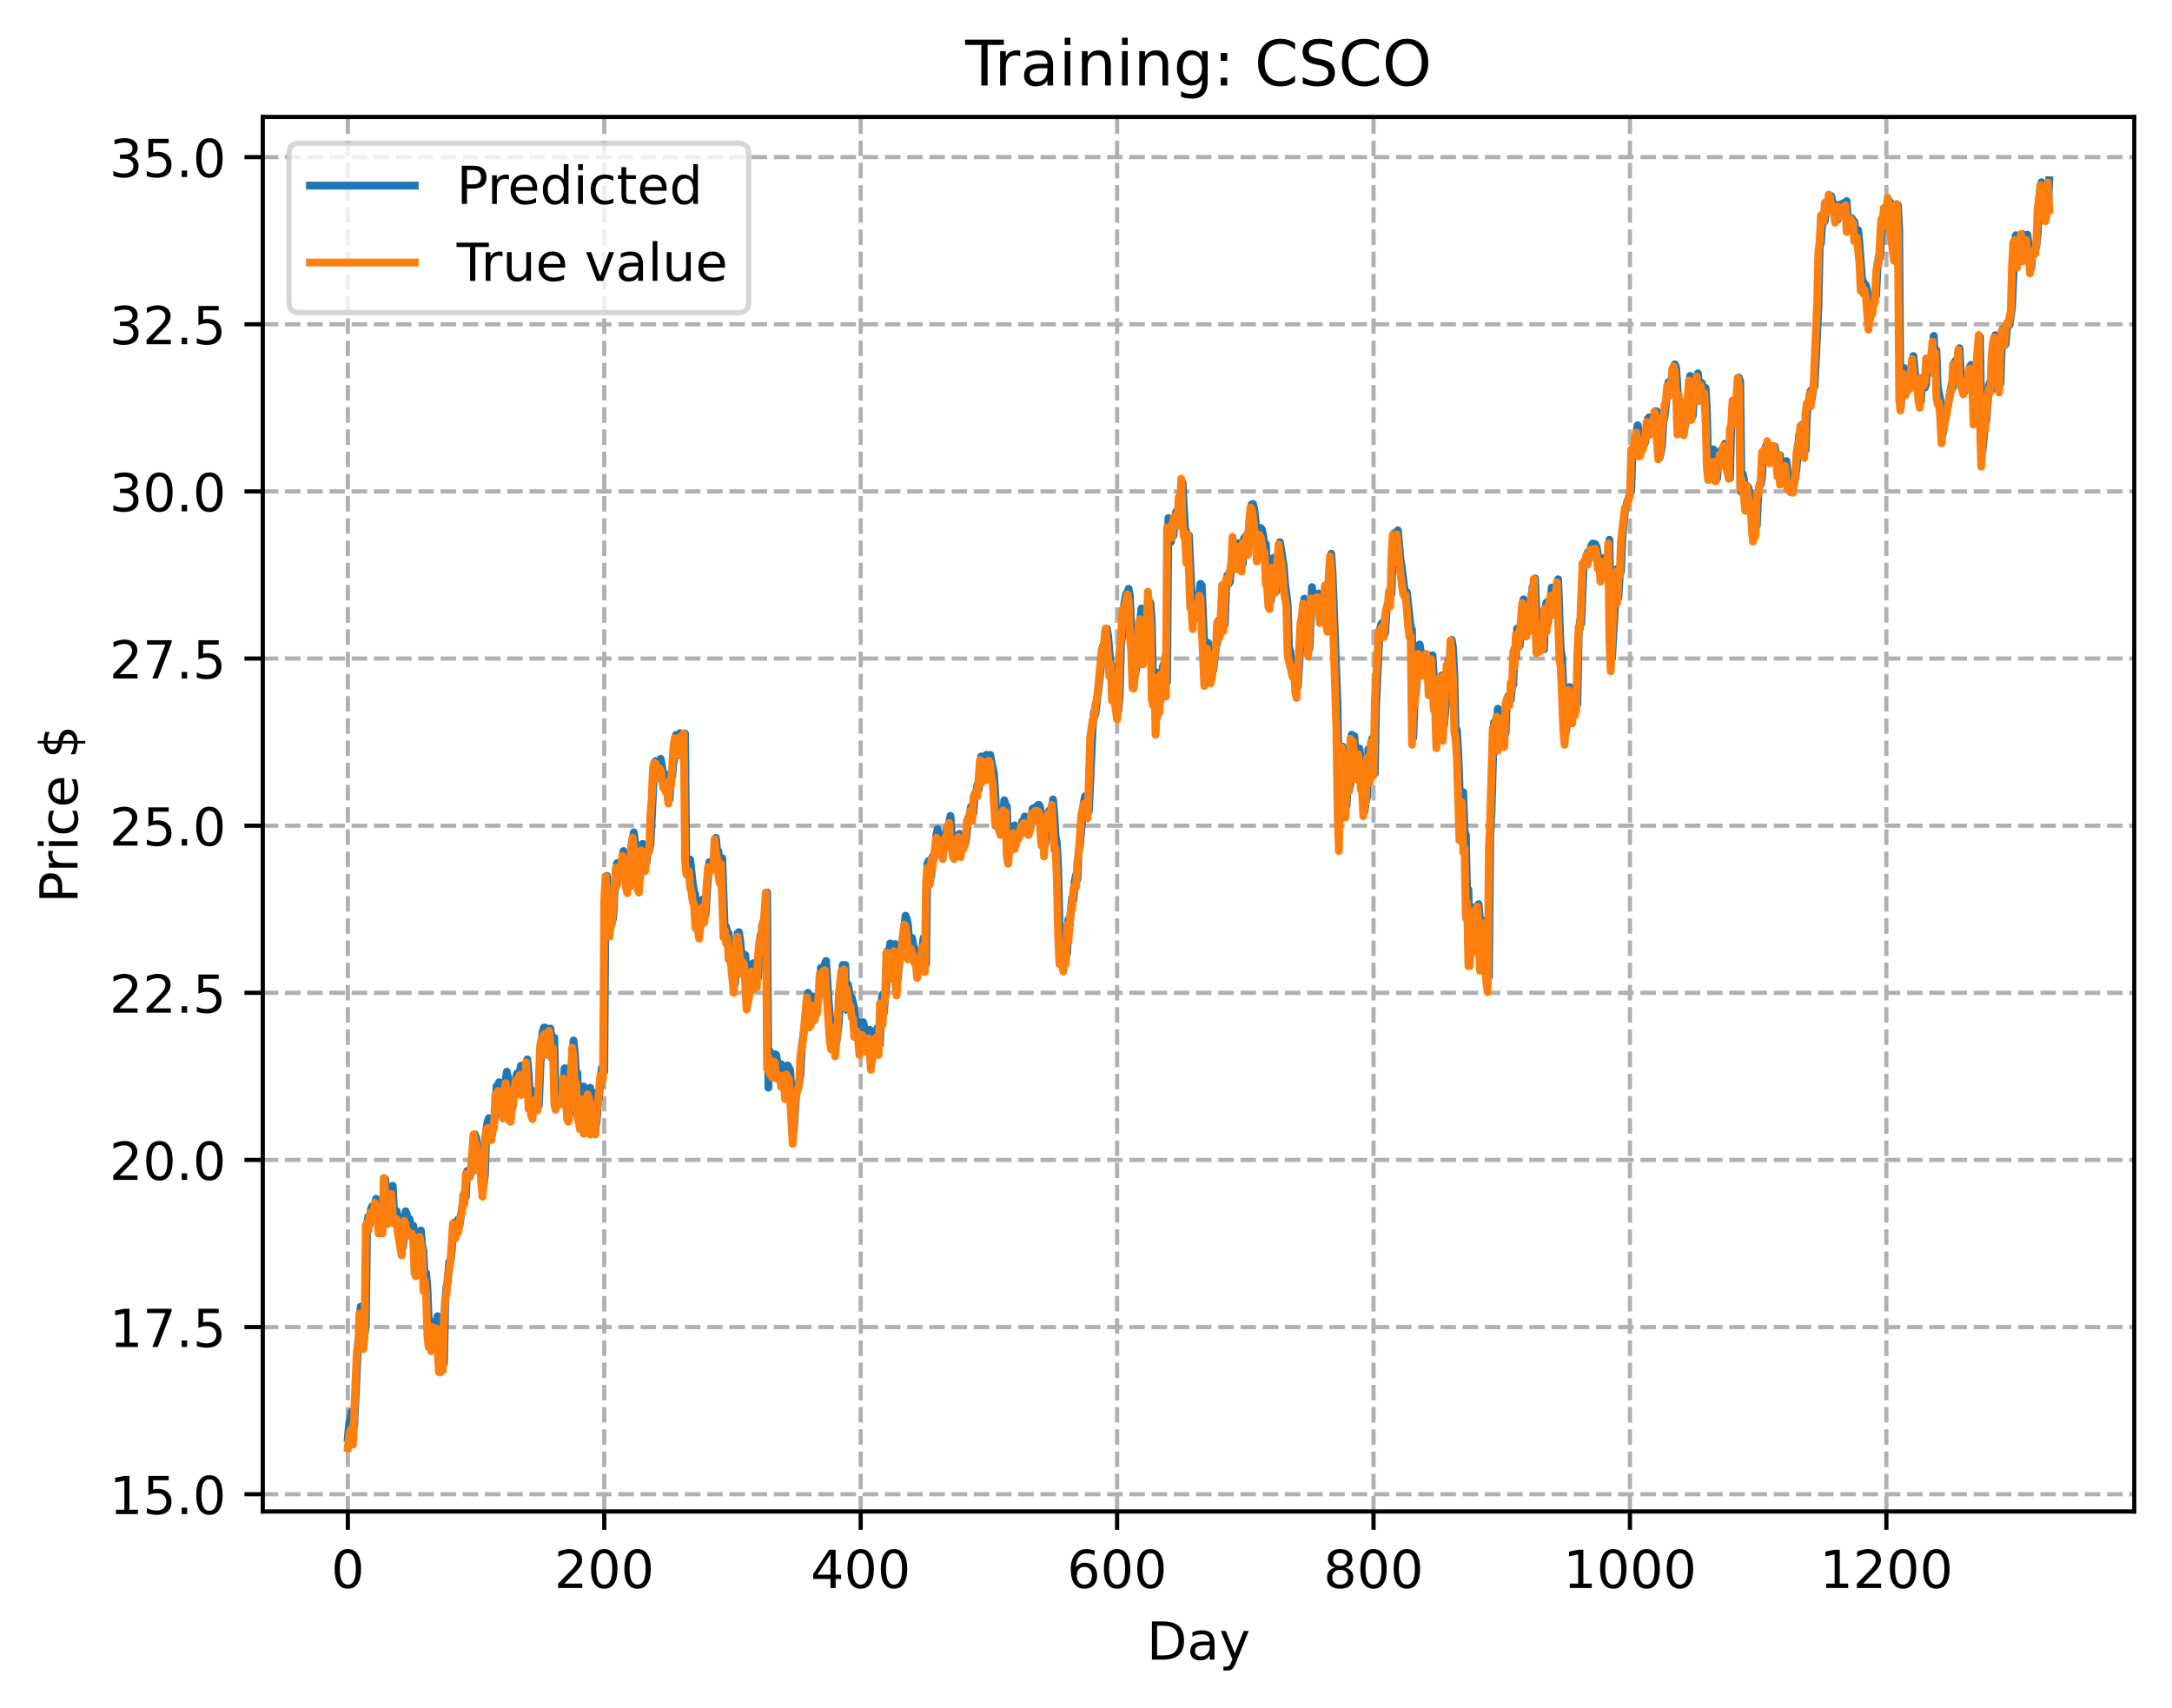 <?xml version="1.0" encoding="utf-8" standalone="no"?>
<!DOCTYPE svg PUBLIC "-//W3C//DTD SVG 1.1//EN"
  "http://www.w3.org/Graphics/SVG/1.1/DTD/svg11.dtd">
<!-- Created with matplotlib (https://matplotlib.org/) -->
<svg height="325.986pt" version="1.1" viewBox="0 0 414.464 325.986" width="414.464pt" xmlns="http://www.w3.org/2000/svg" xmlns:xlink="http://www.w3.org/1999/xlink">
 <defs>
  <style type="text/css">
*{stroke-linecap:butt;stroke-linejoin:round;}
  </style>
 </defs>
 <g id="figure_1">
  <g id="patch_1">
   <path d="M 0 325.986 
L 414.464 325.986 
L 414.464 0 
L 0 0 
z
" style="fill:#ffffff;"/>
  </g>
  <g id="axes_1">
   <g id="patch_2">
    <path d="M 50.144 288.43 
L 407.264 288.43 
L 407.264 22.318 
L 50.144 22.318 
z
" style="fill:#ffffff;"/>
   </g>
   <g id="matplotlib.axis_1">
    <g id="xtick_1">
     <g id="line2d_1">
      <path clip-path="url(#p068964a16a)" d="M 66.376 288.43 
L 66.376 22.318 
" style="fill:none;stroke:#b0b0b0;stroke-dasharray:2.96,1.28;stroke-dashoffset:0;stroke-width:0.8;"/>
     </g>
     <g id="line2d_2">
      <defs>
       <path d="M 0 0 
L 0 3.5 
" id="m973daa6110" style="stroke:#000000;stroke-width:0.8;"/>
      </defs>
      <g>
       <use style="stroke:#000000;stroke-width:0.8;" x="66.376" xlink:href="#m973daa6110" y="288.43"/>
      </g>
     </g>
     <g id="text_1">
      <!-- 0 -->
      <defs>
       <path d="M 31.781 66.406 
Q 24.172 66.406 20.328 58.906 
Q 16.5 51.422 16.5 36.375 
Q 16.5 21.391 20.328 13.891 
Q 24.172 6.391 31.781 6.391 
Q 39.453 6.391 43.281 13.891 
Q 47.125 21.391 47.125 36.375 
Q 47.125 51.422 43.281 58.906 
Q 39.453 66.406 31.781 66.406 
z
M 31.781 74.219 
Q 44.047 74.219 50.516 64.516 
Q 56.984 54.828 56.984 36.375 
Q 56.984 17.969 50.516 8.266 
Q 44.047 -1.422 31.781 -1.422 
Q 19.531 -1.422 13.062 8.266 
Q 6.594 17.969 6.594 36.375 
Q 6.594 54.828 13.062 64.516 
Q 19.531 74.219 31.781 74.219 
z
" id="DejaVuSans-48"/>
      </defs>
      <g transform="translate(63.195 303.029)scale(0.1 -0.1)">
       <use xlink:href="#DejaVuSans-48"/>
      </g>
     </g>
    </g>
    <g id="xtick_2">
     <g id="line2d_3">
      <path clip-path="url(#p068964a16a)" d="M 115.307 288.43 
L 115.307 22.318 
" style="fill:none;stroke:#b0b0b0;stroke-dasharray:2.96,1.28;stroke-dashoffset:0;stroke-width:0.8;"/>
     </g>
     <g id="line2d_4">
      <g>
       <use style="stroke:#000000;stroke-width:0.8;" x="115.307" xlink:href="#m973daa6110" y="288.43"/>
      </g>
     </g>
     <g id="text_2">
      <!-- 200 -->
      <defs>
       <path d="M 19.188 8.297 
L 53.609 8.297 
L 53.609 0 
L 7.328 0 
L 7.328 8.297 
Q 12.938 14.109 22.625 23.891 
Q 32.328 33.688 34.812 36.531 
Q 39.547 41.844 41.422 45.531 
Q 43.312 49.219 43.312 52.781 
Q 43.312 58.594 39.234 62.25 
Q 35.156 65.922 28.609 65.922 
Q 23.969 65.922 18.812 64.312 
Q 13.672 62.703 7.812 59.422 
L 7.812 69.391 
Q 13.766 71.781 18.938 73 
Q 24.125 74.219 28.422 74.219 
Q 39.75 74.219 46.484 68.547 
Q 53.219 62.891 53.219 53.422 
Q 53.219 48.922 51.531 44.891 
Q 49.859 40.875 45.406 35.406 
Q 44.188 33.984 37.641 27.219 
Q 31.109 20.453 19.188 8.297 
z
" id="DejaVuSans-50"/>
      </defs>
      <g transform="translate(105.763 303.029)scale(0.1 -0.1)">
       <use xlink:href="#DejaVuSans-50"/>
       <use x="63.623" xlink:href="#DejaVuSans-48"/>
       <use x="127.246" xlink:href="#DejaVuSans-48"/>
      </g>
     </g>
    </g>
    <g id="xtick_3">
     <g id="line2d_5">
      <path clip-path="url(#p068964a16a)" d="M 164.238 288.43 
L 164.238 22.318 
" style="fill:none;stroke:#b0b0b0;stroke-dasharray:2.96,1.28;stroke-dashoffset:0;stroke-width:0.8;"/>
     </g>
     <g id="line2d_6">
      <g>
       <use style="stroke:#000000;stroke-width:0.8;" x="164.238" xlink:href="#m973daa6110" y="288.43"/>
      </g>
     </g>
     <g id="text_3">
      <!-- 400 -->
      <defs>
       <path d="M 37.797 64.312 
L 12.891 25.391 
L 37.797 25.391 
z
M 35.203 72.906 
L 47.609 72.906 
L 47.609 25.391 
L 58.016 25.391 
L 58.016 17.188 
L 47.609 17.188 
L 47.609 0 
L 37.797 0 
L 37.797 17.188 
L 4.891 17.188 
L 4.891 26.703 
z
" id="DejaVuSans-52"/>
      </defs>
      <g transform="translate(154.694 303.029)scale(0.1 -0.1)">
       <use xlink:href="#DejaVuSans-52"/>
       <use x="63.623" xlink:href="#DejaVuSans-48"/>
       <use x="127.246" xlink:href="#DejaVuSans-48"/>
      </g>
     </g>
    </g>
    <g id="xtick_4">
     <g id="line2d_7">
      <path clip-path="url(#p068964a16a)" d="M 213.168 288.43 
L 213.168 22.318 
" style="fill:none;stroke:#b0b0b0;stroke-dasharray:2.96,1.28;stroke-dashoffset:0;stroke-width:0.8;"/>
     </g>
     <g id="line2d_8">
      <g>
       <use style="stroke:#000000;stroke-width:0.8;" x="213.168" xlink:href="#m973daa6110" y="288.43"/>
      </g>
     </g>
     <g id="text_4">
      <!-- 600 -->
      <defs>
       <path d="M 33.016 40.375 
Q 26.375 40.375 22.484 35.828 
Q 18.609 31.297 18.609 23.391 
Q 18.609 15.531 22.484 10.953 
Q 26.375 6.391 33.016 6.391 
Q 39.656 6.391 43.531 10.953 
Q 47.406 15.531 47.406 23.391 
Q 47.406 31.297 43.531 35.828 
Q 39.656 40.375 33.016 40.375 
z
M 52.594 71.297 
L 52.594 62.312 
Q 48.875 64.062 45.094 64.984 
Q 41.312 65.922 37.594 65.922 
Q 27.828 65.922 22.672 59.328 
Q 17.531 52.734 16.797 39.406 
Q 19.672 43.656 24.016 45.922 
Q 28.375 48.188 33.594 48.188 
Q 44.578 48.188 50.953 41.516 
Q 57.328 34.859 57.328 23.391 
Q 57.328 12.156 50.688 5.359 
Q 44.047 -1.422 33.016 -1.422 
Q 20.359 -1.422 13.672 8.266 
Q 6.984 17.969 6.984 36.375 
Q 6.984 53.656 15.188 63.938 
Q 23.391 74.219 37.203 74.219 
Q 40.922 74.219 44.703 73.484 
Q 48.484 72.75 52.594 71.297 
z
" id="DejaVuSans-54"/>
      </defs>
      <g transform="translate(203.625 303.029)scale(0.1 -0.1)">
       <use xlink:href="#DejaVuSans-54"/>
       <use x="63.623" xlink:href="#DejaVuSans-48"/>
       <use x="127.246" xlink:href="#DejaVuSans-48"/>
      </g>
     </g>
    </g>
    <g id="xtick_5">
     <g id="line2d_9">
      <path clip-path="url(#p068964a16a)" d="M 262.099 288.43 
L 262.099 22.318 
" style="fill:none;stroke:#b0b0b0;stroke-dasharray:2.96,1.28;stroke-dashoffset:0;stroke-width:0.8;"/>
     </g>
     <g id="line2d_10">
      <g>
       <use style="stroke:#000000;stroke-width:0.8;" x="262.099" xlink:href="#m973daa6110" y="288.43"/>
      </g>
     </g>
     <g id="text_5">
      <!-- 800 -->
      <defs>
       <path d="M 31.781 34.625 
Q 24.75 34.625 20.719 30.859 
Q 16.703 27.094 16.703 20.516 
Q 16.703 13.922 20.719 10.156 
Q 24.75 6.391 31.781 6.391 
Q 38.812 6.391 42.859 10.172 
Q 46.922 13.969 46.922 20.516 
Q 46.922 27.094 42.891 30.859 
Q 38.875 34.625 31.781 34.625 
z
M 21.922 38.812 
Q 15.578 40.375 12.031 44.719 
Q 8.5 49.078 8.5 55.328 
Q 8.5 64.062 14.719 69.141 
Q 20.953 74.219 31.781 74.219 
Q 42.672 74.219 48.875 69.141 
Q 55.078 64.062 55.078 55.328 
Q 55.078 49.078 51.531 44.719 
Q 48 40.375 41.703 38.812 
Q 48.828 37.156 52.797 32.312 
Q 56.781 27.484 56.781 20.516 
Q 56.781 9.906 50.312 4.234 
Q 43.844 -1.422 31.781 -1.422 
Q 19.734 -1.422 13.25 4.234 
Q 6.781 9.906 6.781 20.516 
Q 6.781 27.484 10.781 32.312 
Q 14.797 37.156 21.922 38.812 
z
M 18.312 54.391 
Q 18.312 48.734 21.844 45.562 
Q 25.391 42.391 31.781 42.391 
Q 38.141 42.391 41.719 45.562 
Q 45.312 48.734 45.312 54.391 
Q 45.312 60.062 41.719 63.234 
Q 38.141 66.406 31.781 66.406 
Q 25.391 66.406 21.844 63.234 
Q 18.312 60.062 18.312 54.391 
z
" id="DejaVuSans-56"/>
      </defs>
      <g transform="translate(252.555 303.029)scale(0.1 -0.1)">
       <use xlink:href="#DejaVuSans-56"/>
       <use x="63.623" xlink:href="#DejaVuSans-48"/>
       <use x="127.246" xlink:href="#DejaVuSans-48"/>
      </g>
     </g>
    </g>
    <g id="xtick_6">
     <g id="line2d_11">
      <path clip-path="url(#p068964a16a)" d="M 311.029 288.43 
L 311.029 22.318 
" style="fill:none;stroke:#b0b0b0;stroke-dasharray:2.96,1.28;stroke-dashoffset:0;stroke-width:0.8;"/>
     </g>
     <g id="line2d_12">
      <g>
       <use style="stroke:#000000;stroke-width:0.8;" x="311.029" xlink:href="#m973daa6110" y="288.43"/>
      </g>
     </g>
     <g id="text_6">
      <!-- 1000 -->
      <defs>
       <path d="M 12.406 8.297 
L 28.516 8.297 
L 28.516 63.922 
L 10.984 60.406 
L 10.984 69.391 
L 28.422 72.906 
L 38.281 72.906 
L 38.281 8.297 
L 54.391 8.297 
L 54.391 0 
L 12.406 0 
z
" id="DejaVuSans-49"/>
      </defs>
      <g transform="translate(298.304 303.029)scale(0.1 -0.1)">
       <use xlink:href="#DejaVuSans-49"/>
       <use x="63.623" xlink:href="#DejaVuSans-48"/>
       <use x="127.246" xlink:href="#DejaVuSans-48"/>
       <use x="190.869" xlink:href="#DejaVuSans-48"/>
      </g>
     </g>
    </g>
    <g id="xtick_7">
     <g id="line2d_13">
      <path clip-path="url(#p068964a16a)" d="M 359.96 288.43 
L 359.96 22.318 
" style="fill:none;stroke:#b0b0b0;stroke-dasharray:2.96,1.28;stroke-dashoffset:0;stroke-width:0.8;"/>
     </g>
     <g id="line2d_14">
      <g>
       <use style="stroke:#000000;stroke-width:0.8;" x="359.96" xlink:href="#m973daa6110" y="288.43"/>
      </g>
     </g>
     <g id="text_7">
      <!-- 1200 -->
      <g transform="translate(347.235 303.029)scale(0.1 -0.1)">
       <use xlink:href="#DejaVuSans-49"/>
       <use x="63.623" xlink:href="#DejaVuSans-50"/>
       <use x="127.246" xlink:href="#DejaVuSans-48"/>
       <use x="190.869" xlink:href="#DejaVuSans-48"/>
      </g>
     </g>
    </g>
    <g id="text_8">
     <!-- Day -->
     <defs>
      <path d="M 19.672 64.797 
L 19.672 8.109 
L 31.594 8.109 
Q 46.688 8.109 53.688 14.938 
Q 60.688 21.781 60.688 36.531 
Q 60.688 51.172 53.688 57.984 
Q 46.688 64.797 31.594 64.797 
z
M 9.812 72.906 
L 30.078 72.906 
Q 51.266 72.906 61.172 64.094 
Q 71.094 55.281 71.094 36.531 
Q 71.094 17.672 61.125 8.828 
Q 51.172 0 30.078 0 
L 9.812 0 
z
" id="DejaVuSans-68"/>
      <path d="M 34.281 27.484 
Q 23.391 27.484 19.188 25 
Q 14.984 22.516 14.984 16.5 
Q 14.984 11.719 18.141 8.906 
Q 21.297 6.109 26.703 6.109 
Q 34.188 6.109 38.703 11.406 
Q 43.219 16.703 43.219 25.484 
L 43.219 27.484 
z
M 52.203 31.203 
L 52.203 0 
L 43.219 0 
L 43.219 8.297 
Q 40.141 3.328 35.547 0.953 
Q 30.953 -1.422 24.312 -1.422 
Q 15.922 -1.422 10.953 3.297 
Q 6 8.016 6 15.922 
Q 6 25.141 12.172 29.828 
Q 18.359 34.516 30.609 34.516 
L 43.219 34.516 
L 43.219 35.406 
Q 43.219 41.609 39.141 45 
Q 35.062 48.391 27.688 48.391 
Q 23 48.391 18.547 47.266 
Q 14.109 46.141 10.016 43.891 
L 10.016 52.203 
Q 14.938 54.109 19.578 55.047 
Q 24.219 56 28.609 56 
Q 40.484 56 46.344 49.844 
Q 52.203 43.703 52.203 31.203 
z
" id="DejaVuSans-97"/>
      <path d="M 32.172 -5.078 
Q 28.375 -14.844 24.75 -17.812 
Q 21.141 -20.797 15.094 -20.797 
L 7.906 -20.797 
L 7.906 -13.281 
L 13.188 -13.281 
Q 16.891 -13.281 18.938 -11.516 
Q 21 -9.766 23.484 -3.219 
L 25.094 0.875 
L 2.984 54.688 
L 12.5 54.688 
L 29.594 11.922 
L 46.688 54.688 
L 56.203 54.688 
z
" id="DejaVuSans-121"/>
     </defs>
     <g transform="translate(218.83 316.707)scale(0.1 -0.1)">
      <use xlink:href="#DejaVuSans-68"/>
      <use x="77.002" xlink:href="#DejaVuSans-97"/>
      <use x="138.281" xlink:href="#DejaVuSans-121"/>
     </g>
    </g>
   </g>
   <g id="matplotlib.axis_2">
    <g id="ytick_1">
     <g id="line2d_15">
      <path clip-path="url(#p068964a16a)" d="M 50.144 285.137 
L 407.264 285.137 
" style="fill:none;stroke:#b0b0b0;stroke-dasharray:2.96,1.28;stroke-dashoffset:0;stroke-width:0.8;"/>
     </g>
     <g id="line2d_16">
      <defs>
       <path d="M 0 0 
L -3.5 0 
" id="m146a5202c7" style="stroke:#000000;stroke-width:0.8;"/>
      </defs>
      <g>
       <use style="stroke:#000000;stroke-width:0.8;" x="50.144" xlink:href="#m146a5202c7" y="285.137"/>
      </g>
     </g>
     <g id="text_9">
      <!-- 15.0 -->
      <defs>
       <path d="M 10.797 72.906 
L 49.516 72.906 
L 49.516 64.594 
L 19.828 64.594 
L 19.828 46.734 
Q 21.969 47.469 24.109 47.828 
Q 26.266 48.188 28.422 48.188 
Q 40.625 48.188 47.75 41.5 
Q 54.891 34.812 54.891 23.391 
Q 54.891 11.625 47.562 5.094 
Q 40.234 -1.422 26.906 -1.422 
Q 22.312 -1.422 17.547 -0.641 
Q 12.797 0.141 7.719 1.703 
L 7.719 11.625 
Q 12.109 9.234 16.797 8.062 
Q 21.484 6.891 26.703 6.891 
Q 35.156 6.891 40.078 11.328 
Q 45.016 15.766 45.016 23.391 
Q 45.016 31 40.078 35.438 
Q 35.156 39.891 26.703 39.891 
Q 22.75 39.891 18.812 39.016 
Q 14.891 38.141 10.797 36.281 
z
" id="DejaVuSans-53"/>
       <path d="M 10.688 12.406 
L 21 12.406 
L 21 0 
L 10.688 0 
z
" id="DejaVuSans-46"/>
      </defs>
      <g transform="translate(20.878 288.936)scale(0.1 -0.1)">
       <use xlink:href="#DejaVuSans-49"/>
       <use x="63.623" xlink:href="#DejaVuSans-53"/>
       <use x="127.246" xlink:href="#DejaVuSans-46"/>
       <use x="159.033" xlink:href="#DejaVuSans-48"/>
      </g>
     </g>
    </g>
    <g id="ytick_2">
     <g id="line2d_17">
      <path clip-path="url(#p068964a16a)" d="M 50.144 253.243 
L 407.264 253.243 
" style="fill:none;stroke:#b0b0b0;stroke-dasharray:2.96,1.28;stroke-dashoffset:0;stroke-width:0.8;"/>
     </g>
     <g id="line2d_18">
      <g>
       <use style="stroke:#000000;stroke-width:0.8;" x="50.144" xlink:href="#m146a5202c7" y="253.243"/>
      </g>
     </g>
     <g id="text_10">
      <!-- 17.5 -->
      <defs>
       <path d="M 8.203 72.906 
L 55.078 72.906 
L 55.078 68.703 
L 28.609 0 
L 18.312 0 
L 43.219 64.594 
L 8.203 64.594 
z
" id="DejaVuSans-55"/>
      </defs>
      <g transform="translate(20.878 257.042)scale(0.1 -0.1)">
       <use xlink:href="#DejaVuSans-49"/>
       <use x="63.623" xlink:href="#DejaVuSans-55"/>
       <use x="127.246" xlink:href="#DejaVuSans-46"/>
       <use x="159.033" xlink:href="#DejaVuSans-53"/>
      </g>
     </g>
    </g>
    <g id="ytick_3">
     <g id="line2d_19">
      <path clip-path="url(#p068964a16a)" d="M 50.144 221.349 
L 407.264 221.349 
" style="fill:none;stroke:#b0b0b0;stroke-dasharray:2.96,1.28;stroke-dashoffset:0;stroke-width:0.8;"/>
     </g>
     <g id="line2d_20">
      <g>
       <use style="stroke:#000000;stroke-width:0.8;" x="50.144" xlink:href="#m146a5202c7" y="221.349"/>
      </g>
     </g>
     <g id="text_11">
      <!-- 20.0 -->
      <g transform="translate(20.878 225.148)scale(0.1 -0.1)">
       <use xlink:href="#DejaVuSans-50"/>
       <use x="63.623" xlink:href="#DejaVuSans-48"/>
       <use x="127.246" xlink:href="#DejaVuSans-46"/>
       <use x="159.033" xlink:href="#DejaVuSans-48"/>
      </g>
     </g>
    </g>
    <g id="ytick_4">
     <g id="line2d_21">
      <path clip-path="url(#p068964a16a)" d="M 50.144 189.455 
L 407.264 189.455 
" style="fill:none;stroke:#b0b0b0;stroke-dasharray:2.96,1.28;stroke-dashoffset:0;stroke-width:0.8;"/>
     </g>
     <g id="line2d_22">
      <g>
       <use style="stroke:#000000;stroke-width:0.8;" x="50.144" xlink:href="#m146a5202c7" y="189.455"/>
      </g>
     </g>
     <g id="text_12">
      <!-- 22.5 -->
      <g transform="translate(20.878 193.255)scale(0.1 -0.1)">
       <use xlink:href="#DejaVuSans-50"/>
       <use x="63.623" xlink:href="#DejaVuSans-50"/>
       <use x="127.246" xlink:href="#DejaVuSans-46"/>
       <use x="159.033" xlink:href="#DejaVuSans-53"/>
      </g>
     </g>
    </g>
    <g id="ytick_5">
     <g id="line2d_23">
      <path clip-path="url(#p068964a16a)" d="M 50.144 157.562 
L 407.264 157.562 
" style="fill:none;stroke:#b0b0b0;stroke-dasharray:2.96,1.28;stroke-dashoffset:0;stroke-width:0.8;"/>
     </g>
     <g id="line2d_24">
      <g>
       <use style="stroke:#000000;stroke-width:0.8;" x="50.144" xlink:href="#m146a5202c7" y="157.562"/>
      </g>
     </g>
     <g id="text_13">
      <!-- 25.0 -->
      <g transform="translate(20.878 161.361)scale(0.1 -0.1)">
       <use xlink:href="#DejaVuSans-50"/>
       <use x="63.623" xlink:href="#DejaVuSans-53"/>
       <use x="127.246" xlink:href="#DejaVuSans-46"/>
       <use x="159.033" xlink:href="#DejaVuSans-48"/>
      </g>
     </g>
    </g>
    <g id="ytick_6">
     <g id="line2d_25">
      <path clip-path="url(#p068964a16a)" d="M 50.144 125.668 
L 407.264 125.668 
" style="fill:none;stroke:#b0b0b0;stroke-dasharray:2.96,1.28;stroke-dashoffset:0;stroke-width:0.8;"/>
     </g>
     <g id="line2d_26">
      <g>
       <use style="stroke:#000000;stroke-width:0.8;" x="50.144" xlink:href="#m146a5202c7" y="125.668"/>
      </g>
     </g>
     <g id="text_14">
      <!-- 27.5 -->
      <g transform="translate(20.878 129.467)scale(0.1 -0.1)">
       <use xlink:href="#DejaVuSans-50"/>
       <use x="63.623" xlink:href="#DejaVuSans-55"/>
       <use x="127.246" xlink:href="#DejaVuSans-46"/>
       <use x="159.033" xlink:href="#DejaVuSans-53"/>
      </g>
     </g>
    </g>
    <g id="ytick_7">
     <g id="line2d_27">
      <path clip-path="url(#p068964a16a)" d="M 50.144 93.774 
L 407.264 93.774 
" style="fill:none;stroke:#b0b0b0;stroke-dasharray:2.96,1.28;stroke-dashoffset:0;stroke-width:0.8;"/>
     </g>
     <g id="line2d_28">
      <g>
       <use style="stroke:#000000;stroke-width:0.8;" x="50.144" xlink:href="#m146a5202c7" y="93.774"/>
      </g>
     </g>
     <g id="text_15">
      <!-- 30.0 -->
      <defs>
       <path d="M 40.578 39.312 
Q 47.656 37.797 51.625 33 
Q 55.609 28.219 55.609 21.188 
Q 55.609 10.406 48.188 4.484 
Q 40.766 -1.422 27.094 -1.422 
Q 22.516 -1.422 17.656 -0.516 
Q 12.797 0.391 7.625 2.203 
L 7.625 11.719 
Q 11.719 9.328 16.594 8.109 
Q 21.484 6.891 26.812 6.891 
Q 36.078 6.891 40.938 10.547 
Q 45.797 14.203 45.797 21.188 
Q 45.797 27.641 41.281 31.266 
Q 36.766 34.906 28.719 34.906 
L 20.219 34.906 
L 20.219 43.016 
L 29.109 43.016 
Q 36.375 43.016 40.234 45.922 
Q 44.094 48.828 44.094 54.297 
Q 44.094 59.906 40.109 62.906 
Q 36.141 65.922 28.719 65.922 
Q 24.656 65.922 20.016 65.031 
Q 15.375 64.156 9.812 62.312 
L 9.812 71.094 
Q 15.438 72.656 20.344 73.438 
Q 25.25 74.219 29.594 74.219 
Q 40.828 74.219 47.359 69.109 
Q 53.906 64.016 53.906 55.328 
Q 53.906 49.266 50.438 45.094 
Q 46.969 40.922 40.578 39.312 
z
" id="DejaVuSans-51"/>
      </defs>
      <g transform="translate(20.878 97.573)scale(0.1 -0.1)">
       <use xlink:href="#DejaVuSans-51"/>
       <use x="63.623" xlink:href="#DejaVuSans-48"/>
       <use x="127.246" xlink:href="#DejaVuSans-46"/>
       <use x="159.033" xlink:href="#DejaVuSans-48"/>
      </g>
     </g>
    </g>
    <g id="ytick_8">
     <g id="line2d_29">
      <path clip-path="url(#p068964a16a)" d="M 50.144 61.88 
L 407.264 61.88 
" style="fill:none;stroke:#b0b0b0;stroke-dasharray:2.96,1.28;stroke-dashoffset:0;stroke-width:0.8;"/>
     </g>
     <g id="line2d_30">
      <g>
       <use style="stroke:#000000;stroke-width:0.8;" x="50.144" xlink:href="#m146a5202c7" y="61.88"/>
      </g>
     </g>
     <g id="text_16">
      <!-- 32.5 -->
      <g transform="translate(20.878 65.68)scale(0.1 -0.1)">
       <use xlink:href="#DejaVuSans-51"/>
       <use x="63.623" xlink:href="#DejaVuSans-50"/>
       <use x="127.246" xlink:href="#DejaVuSans-46"/>
       <use x="159.033" xlink:href="#DejaVuSans-53"/>
      </g>
     </g>
    </g>
    <g id="ytick_9">
     <g id="line2d_31">
      <path clip-path="url(#p068964a16a)" d="M 50.144 29.987 
L 407.264 29.987 
" style="fill:none;stroke:#b0b0b0;stroke-dasharray:2.96,1.28;stroke-dashoffset:0;stroke-width:0.8;"/>
     </g>
     <g id="line2d_32">
      <g>
       <use style="stroke:#000000;stroke-width:0.8;" x="50.144" xlink:href="#m146a5202c7" y="29.987"/>
      </g>
     </g>
     <g id="text_17">
      <!-- 35.0 -->
      <g transform="translate(20.878 33.786)scale(0.1 -0.1)">
       <use xlink:href="#DejaVuSans-51"/>
       <use x="63.623" xlink:href="#DejaVuSans-53"/>
       <use x="127.246" xlink:href="#DejaVuSans-46"/>
       <use x="159.033" xlink:href="#DejaVuSans-48"/>
      </g>
     </g>
    </g>
    <g id="text_18">
     <!-- Price $ -->
     <defs>
      <path d="M 19.672 64.797 
L 19.672 37.406 
L 32.078 37.406 
Q 38.969 37.406 42.719 40.969 
Q 46.484 44.531 46.484 51.125 
Q 46.484 57.672 42.719 61.234 
Q 38.969 64.797 32.078 64.797 
z
M 9.812 72.906 
L 32.078 72.906 
Q 44.344 72.906 50.609 67.359 
Q 56.891 61.812 56.891 51.125 
Q 56.891 40.328 50.609 34.812 
Q 44.344 29.297 32.078 29.297 
L 19.672 29.297 
L 19.672 0 
L 9.812 0 
z
" id="DejaVuSans-80"/>
      <path d="M 41.109 46.297 
Q 39.594 47.172 37.812 47.578 
Q 36.031 48 33.891 48 
Q 26.266 48 22.188 43.047 
Q 18.109 38.094 18.109 28.812 
L 18.109 0 
L 9.078 0 
L 9.078 54.688 
L 18.109 54.688 
L 18.109 46.188 
Q 20.953 51.172 25.484 53.578 
Q 30.031 56 36.531 56 
Q 37.453 56 38.578 55.875 
Q 39.703 55.766 41.062 55.516 
z
" id="DejaVuSans-114"/>
      <path d="M 9.422 54.688 
L 18.406 54.688 
L 18.406 0 
L 9.422 0 
z
M 9.422 75.984 
L 18.406 75.984 
L 18.406 64.594 
L 9.422 64.594 
z
" id="DejaVuSans-105"/>
      <path d="M 48.781 52.594 
L 48.781 44.188 
Q 44.969 46.297 41.141 47.344 
Q 37.312 48.391 33.406 48.391 
Q 24.656 48.391 19.812 42.844 
Q 14.984 37.312 14.984 27.297 
Q 14.984 17.281 19.812 11.734 
Q 24.656 6.203 33.406 6.203 
Q 37.312 6.203 41.141 7.25 
Q 44.969 8.297 48.781 10.406 
L 48.781 2.094 
Q 45.016 0.344 40.984 -0.531 
Q 36.969 -1.422 32.422 -1.422 
Q 20.062 -1.422 12.781 6.344 
Q 5.516 14.109 5.516 27.297 
Q 5.516 40.672 12.859 48.328 
Q 20.219 56 33.016 56 
Q 37.156 56 41.109 55.141 
Q 45.062 54.297 48.781 52.594 
z
" id="DejaVuSans-99"/>
      <path d="M 56.203 29.594 
L 56.203 25.203 
L 14.891 25.203 
Q 15.484 15.922 20.484 11.062 
Q 25.484 6.203 34.422 6.203 
Q 39.594 6.203 44.453 7.469 
Q 49.312 8.734 54.109 11.281 
L 54.109 2.781 
Q 49.266 0.734 44.188 -0.344 
Q 39.109 -1.422 33.891 -1.422 
Q 20.797 -1.422 13.156 6.188 
Q 5.516 13.812 5.516 26.812 
Q 5.516 40.234 12.766 48.109 
Q 20.016 56 32.328 56 
Q 43.359 56 49.781 48.891 
Q 56.203 41.797 56.203 29.594 
z
M 47.219 32.234 
Q 47.125 39.594 43.094 43.984 
Q 39.062 48.391 32.422 48.391 
Q 24.906 48.391 20.391 44.141 
Q 15.875 39.891 15.188 32.172 
z
" id="DejaVuSans-101"/>
      <path id="DejaVuSans-32"/>
      <path d="M 33.797 -14.703 
L 28.906 -14.703 
L 28.859 0 
Q 23.734 0.094 18.609 1.188 
Q 13.484 2.297 8.297 4.5 
L 8.297 13.281 
Q 13.281 10.156 18.375 8.562 
Q 23.484 6.984 28.906 6.938 
L 28.906 29.203 
Q 18.109 30.953 13.203 35.156 
Q 8.297 39.359 8.297 46.688 
Q 8.297 54.641 13.625 59.219 
Q 18.953 63.812 28.906 64.5 
L 28.906 75.984 
L 33.797 75.984 
L 33.797 64.656 
Q 38.328 64.453 42.578 63.688 
Q 46.828 62.938 50.875 61.625 
L 50.875 53.078 
Q 46.828 55.125 42.547 56.25 
Q 38.281 57.375 33.797 57.562 
L 33.797 36.719 
Q 44.875 35.016 50.094 30.609 
Q 55.328 26.219 55.328 18.609 
Q 55.328 10.359 49.781 5.594 
Q 44.234 0.828 33.797 0.094 
z
M 28.906 37.594 
L 28.906 57.625 
Q 23.25 56.984 20.266 54.391 
Q 17.281 51.812 17.281 47.516 
Q 17.281 43.312 20.031 40.969 
Q 22.797 38.625 28.906 37.594 
z
M 33.797 28.219 
L 33.797 7.078 
Q 39.984 7.906 43.141 10.594 
Q 46.297 13.281 46.297 17.672 
Q 46.297 21.969 43.281 24.5 
Q 40.281 27.047 33.797 28.219 
z
" id="DejaVuSans-36"/>
     </defs>
     <g transform="translate(14.798 172.342)rotate(-90)scale(0.1 -0.1)">
      <use xlink:href="#DejaVuSans-80"/>
      <use x="58.553" xlink:href="#DejaVuSans-114"/>
      <use x="99.666" xlink:href="#DejaVuSans-105"/>
      <use x="127.449" xlink:href="#DejaVuSans-99"/>
      <use x="182.43" xlink:href="#DejaVuSans-101"/>
      <use x="243.953" xlink:href="#DejaVuSans-32"/>
      <use x="275.74" xlink:href="#DejaVuSans-36"/>
     </g>
    </g>
   </g>
   <g id="line2d_33">
    <path clip-path="url(#p068964a16a)" d="M 66.376 274.395 
L 66.621 271.768 
L 67.11 269.38 
L 67.355 269.49 
L 67.6 272.076 
L 68.334 256.053 
L 68.578 256.178 
L 68.823 249.352 
L 69.557 254.698 
L 69.802 253.042 
L 70.046 233.649 
L 70.291 232.113 
L 70.536 233.697 
L 70.78 230.749 
L 71.025 230.193 
L 71.27 230.934 
L 71.514 230.607 
L 71.759 228.758 
L 72.003 230.433 
L 72.248 230.926 
L 72.493 233.824 
L 72.737 231.394 
L 72.982 232.622 
L 73.227 233.109 
L 73.471 224.963 
L 73.716 226.761 
L 73.961 230.336 
L 74.205 231.836 
L 74.45 230.739 
L 74.939 226.279 
L 75.184 230.917 
L 75.429 232.121 
L 75.673 231.068 
L 75.918 232.13 
L 76.652 236.542 
L 76.897 238.035 
L 77.141 235.46 
L 77.386 231.148 
L 77.631 231.685 
L 77.875 233.986 
L 78.12 232.597 
L 78.609 234.715 
L 78.854 233.882 
L 79.098 235.299 
L 79.343 240.045 
L 79.588 241.806 
L 80.077 238.382 
L 80.322 234.816 
L 80.566 237.748 
L 80.811 238.824 
L 81.056 244.339 
L 81.3 242.949 
L 81.545 245.594 
L 81.79 251.41 
L 82.034 254.563 
L 82.279 253.759 
L 82.524 255.789 
L 82.768 252.269 
L 83.013 252.749 
L 83.258 252.434 
L 83.502 251.157 
L 84.236 260.123 
L 84.481 259.141 
L 84.725 260.138 
L 84.97 248.152 
L 85.215 245.442 
L 85.459 244.487 
L 85.704 240.828 
L 85.949 240.87 
L 86.193 238.918 
L 86.438 234.781 
L 86.683 233.296 
L 86.927 233.371 
L 87.172 234.972 
L 87.417 232.727 
L 87.661 233.881 
L 88.64 227.588 
L 88.885 228.46 
L 89.129 223.477 
L 89.374 223.577 
L 89.619 223.273 
L 89.863 223.98 
L 90.352 219.555 
L 90.597 216.49 
L 90.842 217.094 
L 91.086 218.332 
L 91.331 221.45 
L 91.576 222.46 
L 91.82 220.887 
L 92.31 225.98 
L 92.554 224.05 
L 92.799 215.648 
L 93.044 214.028 
L 93.288 213.37 
L 93.533 216.178 
L 93.778 216.285 
L 94.022 215.568 
L 94.267 213.856 
L 94.512 213.004 
L 94.756 207.249 
L 95.001 207.475 
L 95.246 206.505 
L 95.49 207.821 
L 95.735 206.978 
L 96.224 211.111 
L 96.469 206.276 
L 96.713 204.513 
L 96.958 205.747 
L 97.203 209.616 
L 97.447 211.704 
L 97.692 211.66 
L 97.937 209.087 
L 98.181 208.606 
L 98.426 205.854 
L 98.671 204.847 
L 98.915 206.096 
L 99.405 203.364 
L 99.649 206.857 
L 99.894 205.517 
L 100.139 208.54 
L 100.383 207.269 
L 100.628 202.161 
L 100.873 204.824 
L 101.117 209.482 
L 101.362 207.995 
L 101.851 211.435 
L 102.096 208.494 
L 102.34 208.684 
L 102.83 210.914 
L 103.319 198.743 
L 103.564 196.885 
L 103.808 196.074 
L 104.053 196.091 
L 104.298 198.76 
L 104.542 199.793 
L 104.787 198.984 
L 105.032 196.278 
L 105.521 200.342 
L 105.766 198.013 
L 106.01 208.566 
L 106.255 209.35 
L 106.5 208.506 
L 106.989 209.536 
L 107.234 207.997 
L 107.478 207.694 
L 107.723 203.865 
L 107.967 203.879 
L 108.212 206.781 
L 108.457 213.742 
L 108.701 212.207 
L 109.435 198.55 
L 109.68 200.849 
L 109.925 205.328 
L 110.169 204.754 
L 110.414 210.604 
L 110.659 211.422 
L 110.903 214.562 
L 111.148 212.255 
L 111.393 207.338 
L 111.637 214.884 
L 111.882 210.983 
L 112.127 210.821 
L 112.371 207.866 
L 112.616 207.564 
L 112.861 213.498 
L 113.105 210.095 
L 113.35 208.523 
L 113.595 209.108 
L 113.839 214.244 
L 114.084 210.728 
L 114.328 209.028 
L 114.818 203.861 
L 115.062 203.563 
L 115.307 204.502 
L 115.552 170.043 
L 115.796 167.147 
L 116.041 170.989 
L 116.286 170.217 
L 116.53 176.344 
L 116.775 175.988 
L 117.02 175.171 
L 117.264 170.334 
L 117.509 168.429 
L 117.754 164.714 
L 117.998 167.136 
L 118.243 164.981 
L 118.488 166.052 
L 118.977 162.4 
L 119.222 162.834 
L 119.466 164.324 
L 119.711 167.296 
L 119.955 168.406 
L 120.2 165.522 
L 120.445 167.525 
L 120.689 160.5 
L 120.934 158.839 
L 121.179 160.536 
L 121.423 164.088 
L 121.668 163.619 
L 121.913 167.956 
L 122.157 167.562 
L 122.647 161.029 
L 122.891 164.657 
L 123.136 163.694 
L 123.381 164.55 
L 123.625 161.324 
L 123.87 162.178 
L 124.115 161.321 
L 124.604 151.385 
L 124.849 145.733 
L 125.093 145.23 
L 125.338 145.676 
L 125.583 147.307 
L 125.827 147.123 
L 126.072 144.802 
L 126.806 149.177 
L 127.05 147.907 
L 127.295 149.999 
L 127.54 150.858 
L 127.784 152.477 
L 128.029 147.438 
L 128.274 148.121 
L 129.008 140.239 
L 129.252 141.272 
L 129.497 141.651 
L 129.742 139.895 
L 129.986 142.835 
L 130.231 140.538 
L 130.476 140.127 
L 130.72 139.961 
L 130.965 166.165 
L 131.21 164.731 
L 131.454 164.634 
L 131.699 164.046 
L 132.188 168.469 
L 132.433 170.047 
L 132.677 170.679 
L 132.922 174.261 
L 133.167 175.23 
L 133.411 174.514 
L 133.656 176.661 
L 134.145 171.605 
L 134.635 174.64 
L 135.124 166.805 
L 135.369 164.526 
L 135.613 165.369 
L 136.103 164.359 
L 136.347 164.282 
L 136.592 159.887 
L 136.837 162.173 
L 137.081 162.423 
L 137.326 165.743 
L 137.571 167.477 
L 137.815 163.744 
L 138.304 177.757 
L 138.549 176.91 
L 138.794 177.888 
L 139.038 178.089 
L 139.283 180.889 
L 139.528 181.144 
L 140.262 187.72 
L 140.751 178.093 
L 140.996 177.874 
L 141.24 179.411 
L 141.73 184.974 
L 141.974 182.123 
L 142.219 182.25 
L 142.708 190.424 
L 142.953 189.351 
L 143.198 187.614 
L 143.442 187.325 
L 143.687 183.81 
L 143.931 184.765 
L 144.176 187.058 
L 144.421 186.568 
L 144.665 186.579 
L 145.155 178.37 
L 145.399 179.146 
L 145.644 175.925 
L 145.889 176.082 
L 146.378 170.305 
L 146.623 207.563 
L 146.867 200.528 
L 147.112 202.314 
L 147.357 202.07 
L 147.601 203.107 
L 147.846 201.152 
L 148.091 201.277 
L 148.58 203.874 
L 148.825 203.286 
L 149.069 203.092 
L 149.314 205.058 
L 149.559 203.818 
L 149.803 203.669 
L 150.048 207.148 
L 150.292 203.303 
L 150.782 204.24 
L 151.271 212.476 
L 151.516 215.433 
L 152.005 207.449 
L 152.25 207.448 
L 152.739 205.247 
L 152.984 200.083 
L 153.718 194.302 
L 154.207 189.457 
L 154.452 194.16 
L 154.696 194.494 
L 154.941 193.694 
L 155.186 190.154 
L 155.43 190.847 
L 155.675 193.192 
L 156.409 188.913 
L 156.653 184.707 
L 156.898 184.644 
L 157.143 185.486 
L 157.387 183.943 
L 157.632 183.372 
L 158.121 191.035 
L 158.611 196.813 
L 158.855 197.985 
L 159.1 194.951 
L 159.345 196.378 
L 159.589 199.017 
L 160.079 195.086 
L 160.323 188.844 
L 160.813 184.144 
L 161.057 185.152 
L 161.302 184.147 
L 161.546 192.697 
L 161.791 187.834 
L 162.28 190.49 
L 162.525 190.377 
L 163.014 192.327 
L 163.259 195.011 
L 163.504 195.393 
L 163.748 195.033 
L 163.993 196.312 
L 164.238 199.236 
L 164.482 196.243 
L 164.727 195.07 
L 165.216 197.377 
L 165.461 198.122 
L 165.706 198.231 
L 165.95 196.511 
L 166.44 201.645 
L 167.418 196.176 
L 167.907 199.275 
L 168.152 191.427 
L 168.397 189.797 
L 168.641 193.333 
L 169.131 188.016 
L 169.375 181.479 
L 169.62 182.288 
L 169.865 180.029 
L 170.109 183.998 
L 170.599 183.124 
L 170.843 180.148 
L 171.088 184.88 
L 171.333 186.797 
L 171.577 183.355 
L 171.822 182.892 
L 172.801 174.739 
L 173.045 175.352 
L 173.29 176.742 
L 173.534 180.79 
L 173.779 180.606 
L 174.024 178.943 
L 174.513 181.562 
L 174.758 181.604 
L 175.002 182.693 
L 175.247 184.658 
L 175.492 183.826 
L 175.736 181.205 
L 175.981 181.116 
L 176.226 178.98 
L 176.47 182.485 
L 176.715 183.956 
L 176.96 164.851 
L 177.204 164.275 
L 177.449 164.893 
L 177.694 167.231 
L 177.938 163.532 
L 178.183 163.958 
L 178.428 162.715 
L 178.672 159.346 
L 178.917 158.216 
L 179.406 160.632 
L 179.651 159.69 
L 179.895 159.922 
L 180.14 161.987 
L 180.629 158.249 
L 180.874 158.205 
L 181.363 155.7 
L 181.608 159.265 
L 181.853 159.308 
L 182.097 161.231 
L 182.342 162.239 
L 182.587 160.336 
L 182.831 160.439 
L 183.076 159.116 
L 183.321 159.752 
L 183.565 161.583 
L 183.81 160.216 
L 184.055 160.84 
L 184.299 160.714 
L 184.789 155.99 
L 185.033 155.84 
L 185.278 153.949 
L 185.522 154.047 
L 185.767 155.162 
L 186.012 151.445 
L 186.256 151.515 
L 186.501 149.755 
L 186.746 150.751 
L 186.99 148.739 
L 187.235 144.343 
L 187.48 148.035 
L 187.724 145.361 
L 187.969 145.548 
L 188.214 144.031 
L 188.458 147.473 
L 188.948 144.047 
L 189.682 147.732 
L 190.171 155.78 
L 190.416 154.585 
L 190.66 156.045 
L 190.905 156.401 
L 191.15 157.249 
L 191.394 155.797 
L 191.639 152.708 
L 191.883 153.621 
L 192.128 153.834 
L 192.373 161.383 
L 192.617 162.534 
L 192.862 161.048 
L 193.351 159.644 
L 193.596 157.504 
L 193.841 159.742 
L 194.085 159.5 
L 194.33 158.109 
L 194.575 158.377 
L 194.819 158.169 
L 195.064 156.707 
L 195.309 157.671 
L 195.553 155.805 
L 195.798 156.948 
L 196.043 156.113 
L 196.287 156.669 
L 196.532 158.527 
L 196.777 157.159 
L 197.021 154.331 
L 197.266 154.186 
L 197.51 156.276 
L 197.755 154.015 
L 198 153.66 
L 198.244 153.578 
L 198.489 154.065 
L 198.978 159.363 
L 199.223 156.888 
L 199.468 161.089 
L 199.712 157.038 
L 199.957 155.358 
L 200.202 154.674 
L 200.691 155.894 
L 200.936 152.565 
L 201.18 155.353 
L 201.425 159.553 
L 201.67 160.895 
L 201.914 165.4 
L 202.159 175.738 
L 202.404 180.797 
L 202.648 179.844 
L 203.138 183.435 
L 203.382 177.892 
L 203.627 181.982 
L 203.871 175.464 
L 204.116 176.489 
L 204.605 171.337 
L 204.85 171.746 
L 205.095 168.052 
L 205.339 166.938 
L 205.584 167.827 
L 205.829 162.441 
L 206.073 161.255 
L 206.807 153.163 
L 207.052 151.948 
L 207.297 154.624 
L 207.541 154.318 
L 207.786 154.77 
L 208.52 138.509 
L 208.765 135.842 
L 209.009 136.363 
L 209.498 132.268 
L 209.743 130.453 
L 210.477 123.257 
L 210.722 124.114 
L 210.966 120.999 
L 211.211 119.955 
L 211.456 121.328 
L 211.945 127.305 
L 212.19 126.86 
L 212.434 131.664 
L 212.679 130.397 
L 213.413 135.569 
L 213.658 132.826 
L 213.902 123.341 
L 214.147 121.308 
L 214.392 116.094 
L 214.881 113.322 
L 215.126 113.199 
L 215.37 112.353 
L 215.615 113.826 
L 215.859 119.892 
L 216.104 123.05 
L 216.349 129.564 
L 216.593 128.889 
L 216.838 127.48 
L 217.083 123.049 
L 217.817 116.117 
L 218.306 123.644 
L 218.551 122.481 
L 218.795 117.292 
L 219.04 119.478 
L 219.285 114.677 
L 219.529 115.12 
L 219.774 118.265 
L 220.019 130.612 
L 220.263 130.708 
L 220.508 128.275 
L 220.753 136.985 
L 221.242 130.028 
L 221.486 133.65 
L 221.731 128.261 
L 221.976 126.899 
L 222.22 128.758 
L 222.465 124.792 
L 222.71 130.115 
L 222.954 98.863 
L 223.444 103.4 
L 223.688 100.928 
L 223.933 102.181 
L 224.178 98.844 
L 224.422 97.699 
L 224.667 97.609 
L 224.912 99.331 
L 225.156 94.515 
L 225.401 98.165 
L 225.646 92.056 
L 226.135 100.947 
L 226.38 101.442 
L 226.624 106.132 
L 226.869 102.115 
L 227.358 112.793 
L 227.603 114.082 
L 227.847 118.174 
L 228.092 113.685 
L 228.337 115.484 
L 228.581 116.242 
L 229.071 111.411 
L 229.315 111.677 
L 229.805 122.942 
L 230.049 129.525 
L 230.294 128.898 
L 230.539 122.672 
L 230.783 124.202 
L 231.028 126.835 
L 231.273 128.004 
L 231.517 127.935 
L 232.007 123.466 
L 232.251 122.814 
L 232.496 118.476 
L 232.741 118.212 
L 232.985 120.785 
L 233.23 115.087 
L 233.474 112.004 
L 233.719 119.182 
L 233.964 112.601 
L 234.208 109.778 
L 234.453 111.375 
L 234.698 111.042 
L 234.942 107.564 
L 235.187 107.582 
L 235.432 103.521 
L 235.921 108.112 
L 236.166 104.508 
L 236.41 103.648 
L 236.655 106.835 
L 236.9 106.375 
L 237.144 107.706 
L 237.389 102.72 
L 237.634 102.38 
L 237.878 103.319 
L 238.123 101.632 
L 238.368 103.984 
L 238.612 98.214 
L 238.857 96.241 
L 239.102 96.17 
L 239.346 97.213 
L 239.835 101.593 
L 240.08 106.018 
L 240.325 101.863 
L 240.569 100.744 
L 240.814 101.057 
L 241.059 102.339 
L 241.303 104.248 
L 241.548 103.786 
L 241.793 109.059 
L 242.037 110.074 
L 242.282 113.472 
L 242.527 114.592 
L 243.016 106.434 
L 243.261 111.344 
L 243.505 112.853 
L 244.239 103.457 
L 244.973 108.062 
L 245.218 111.42 
L 245.707 115.162 
L 245.952 123.518 
L 246.196 124.215 
L 246.441 126.505 
L 246.686 126.281 
L 246.93 129.104 
L 247.175 127.592 
L 247.42 131.401 
L 247.664 131.049 
L 248.398 118.64 
L 248.643 117.842 
L 248.888 114.24 
L 249.377 118.556 
L 249.622 119.867 
L 249.866 123.791 
L 250.356 112.028 
L 250.6 115.212 
L 250.845 116.021 
L 251.089 113.989 
L 251.334 114.815 
L 251.579 113.252 
L 251.823 113.902 
L 252.068 117.708 
L 252.313 114.783 
L 252.557 115.305 
L 252.802 116.933 
L 253.047 111.625 
L 253.291 118.441 
L 253.536 120.407 
L 253.781 107.957 
L 254.025 105.67 
L 254.27 109.065 
L 255.249 135.225 
L 255.493 155.643 
L 255.738 156.112 
L 256.227 142.492 
L 256.472 144.441 
L 256.717 144.925 
L 256.961 153.675 
L 257.45 144.545 
L 257.695 149.807 
L 257.94 140.206 
L 258.184 142.873 
L 258.429 140.468 
L 258.918 146.62 
L 259.408 142.841 
L 259.652 144.503 
L 259.897 149.909 
L 260.142 149.397 
L 260.386 154.876 
L 260.631 152.885 
L 260.876 152.034 
L 261.12 142.982 
L 261.365 147.237 
L 261.61 147.768 
L 261.854 140.915 
L 262.099 146.633 
L 262.344 147.605 
L 262.588 134.514 
L 263.077 124.136 
L 263.322 120.078 
L 263.567 119.104 
L 263.811 118.819 
L 264.301 120.906 
L 264.545 117.002 
L 264.79 115.251 
L 265.035 115.559 
L 265.279 112.453 
L 265.524 113.39 
L 265.769 105.604 
L 266.013 101.773 
L 266.258 105.064 
L 266.503 105.83 
L 266.747 101.206 
L 267.237 106.701 
L 267.481 108.163 
L 267.971 112.215 
L 268.215 113.068 
L 268.46 113.012 
L 269.194 119.712 
L 269.438 120.155 
L 269.683 140.788 
L 269.928 133.898 
L 270.172 132.214 
L 270.906 122.975 
L 271.151 124.471 
L 271.396 127.672 
L 271.64 128.201 
L 271.885 126.938 
L 272.13 127.514 
L 272.374 125.037 
L 272.619 125.087 
L 272.864 129.825 
L 273.108 125.565 
L 273.353 125.035 
L 273.842 133.172 
L 274.087 133.136 
L 274.332 140.648 
L 274.576 137.937 
L 275.065 128.896 
L 275.555 138.549 
L 276.044 132.71 
L 276.289 126.713 
L 276.533 125.807 
L 276.778 127.237 
L 277.023 122.107 
L 277.267 123.629 
L 277.512 128.516 
L 277.757 139.216 
L 278.001 139.304 
L 278.246 143.171 
L 278.735 156.065 
L 278.98 152.755 
L 279.225 151.192 
L 279.469 158.514 
L 279.714 159.298 
L 279.959 170.852 
L 280.203 169.763 
L 280.448 181.332 
L 280.693 180.136 
L 280.937 175.386 
L 281.182 178.198 
L 281.426 173.11 
L 281.671 174.893 
L 281.916 177.908 
L 282.16 172.545 
L 282.405 175.703 
L 282.65 182.47 
L 282.894 179.988 
L 283.139 175.712 
L 283.384 181.481 
L 283.628 182.505 
L 283.873 185.571 
L 284.118 186.45 
L 284.362 159.559 
L 284.607 155.083 
L 285.096 137.827 
L 285.341 138.548 
L 285.586 137.793 
L 285.83 135.243 
L 286.075 141.132 
L 286.32 141.065 
L 286.564 136.869 
L 287.053 137.788 
L 287.298 139.946 
L 287.543 133.826 
L 287.787 132.874 
L 288.032 132.915 
L 288.277 133.572 
L 288.521 131.012 
L 288.766 130.75 
L 289.011 123.801 
L 289.255 125.309 
L 289.5 119.952 
L 289.989 123.269 
L 290.234 120.667 
L 290.479 115.791 
L 290.723 114.372 
L 290.968 115.724 
L 291.213 115.24 
L 291.457 119.155 
L 291.947 118.927 
L 292.191 117.491 
L 292.436 111.98 
L 292.681 111.498 
L 292.925 110.38 
L 293.414 122.942 
L 293.659 118.732 
L 293.904 122.244 
L 294.148 121.262 
L 294.393 121.223 
L 294.638 123.922 
L 294.882 116.032 
L 295.127 114.951 
L 295.372 118.951 
L 296.106 112.126 
L 296.35 114.453 
L 296.595 115.356 
L 296.84 115.725 
L 297.329 110.542 
L 297.818 124.069 
L 298.063 125.451 
L 298.552 136.826 
L 298.797 139.641 
L 299.286 136.611 
L 299.531 131.11 
L 300.02 134.64 
L 300.265 136.41 
L 300.509 131.446 
L 300.754 134.239 
L 300.999 134.391 
L 301.243 121.125 
L 301.488 118.532 
L 301.733 119.03 
L 302.222 107.337 
L 302.467 106.977 
L 302.711 106.96 
L 302.956 105.436 
L 303.201 106.783 
L 303.445 104.845 
L 303.69 104.046 
L 303.935 103.711 
L 304.179 104.803 
L 304.424 103.846 
L 304.669 104.365 
L 305.158 107.192 
L 305.402 106.801 
L 305.647 110.249 
L 306.136 106.467 
L 306.87 108.601 
L 307.115 103.004 
L 307.36 120.1 
L 307.604 125.616 
L 308.583 108.566 
L 308.828 114.001 
L 309.072 109.856 
L 309.317 108.946 
L 309.562 102.95 
L 310.051 97.717 
L 310.54 95.583 
L 310.785 95.172 
L 311.029 94.161 
L 311.274 93.821 
L 311.519 86.069 
L 311.763 85.68 
L 312.008 83.622 
L 312.253 82.733 
L 312.497 81.15 
L 312.742 82.451 
L 312.987 85.773 
L 313.231 85.677 
L 313.476 83.757 
L 313.721 84.941 
L 313.965 84.309 
L 314.455 79.912 
L 314.699 79.631 
L 314.944 80.292 
L 315.189 81.49 
L 315.433 80.658 
L 315.678 81.49 
L 315.923 78.444 
L 316.167 78.502 
L 316.412 84.473 
L 316.657 87.377 
L 316.901 86.496 
L 317.146 85.105 
L 317.39 80.646 
L 317.635 79.517 
L 318.369 72.931 
L 318.614 73.469 
L 318.858 74.86 
L 319.103 74.089 
L 319.348 70.107 
L 319.592 69.525 
L 319.837 70.137 
L 320.082 73.722 
L 320.326 81.166 
L 320.571 76.507 
L 320.816 79.091 
L 321.06 79.845 
L 321.305 77.807 
L 321.55 81.373 
L 322.284 76.156 
L 322.528 71.725 
L 322.773 74.496 
L 323.017 79.381 
L 323.262 75.019 
L 323.507 73.969 
L 323.751 74.874 
L 323.996 71.24 
L 324.241 74.102 
L 324.485 75.619 
L 324.73 73.066 
L 325.219 74.56 
L 325.464 74.041 
L 325.709 78.383 
L 325.953 88.349 
L 326.198 90.653 
L 326.687 89.168 
L 326.932 85.74 
L 327.421 90.476 
L 327.666 91.293 
L 327.911 87.316 
L 328.155 88.22 
L 328.4 85.922 
L 328.645 87.325 
L 329.134 84.661 
L 329.868 88.512 
L 330.112 91.246 
L 330.357 81.687 
L 330.602 80.504 
L 330.846 76.864 
L 331.091 79.4 
L 331.336 76.6 
L 331.58 75.084 
L 331.825 72.042 
L 332.07 72.768 
L 332.314 93.891 
L 332.559 90.4 
L 332.804 91.65 
L 333.293 96.651 
L 333.538 92.883 
L 333.782 93.64 
L 334.027 94.76 
L 334.272 95.068 
L 334.761 101.31 
L 335.005 98.553 
L 335.25 100.219 
L 335.495 94.617 
L 335.739 92.519 
L 335.984 92.444 
L 336.229 91.155 
L 336.473 86.549 
L 336.718 86.799 
L 336.963 85.1 
L 337.207 86.568 
L 337.452 84.786 
L 337.941 87.783 
L 338.186 87.9 
L 338.675 85.213 
L 338.92 87.491 
L 339.165 87.219 
L 339.409 89.97 
L 339.654 86.862 
L 339.899 91.721 
L 340.388 89.623 
L 340.633 90.765 
L 340.877 87.991 
L 341.366 92.437 
L 341.611 91.466 
L 341.856 92.336 
L 342.1 91.916 
L 342.345 92.461 
L 342.59 91.152 
L 342.834 89.188 
L 343.324 82.913 
L 343.568 83.184 
L 343.813 81.067 
L 344.547 85.885 
L 344.792 79.332 
L 345.036 76.691 
L 345.281 76.957 
L 345.526 74.56 
L 345.77 76.017 
L 346.015 73.795 
L 346.26 73.763 
L 346.993 58.559 
L 347.238 47.009 
L 347.483 46.381 
L 347.727 41.987 
L 347.972 42.463 
L 348.217 42.206 
L 348.461 39.877 
L 348.706 39.462 
L 348.951 40.296 
L 349.195 37.391 
L 349.44 37.407 
L 349.685 38.504 
L 349.929 40.444 
L 350.174 40.62 
L 350.663 41.962 
L 350.908 39.054 
L 351.397 41.126 
L 351.642 38.828 
L 351.887 38.712 
L 352.131 38.947 
L 352.376 38.382 
L 352.62 42.266 
L 352.865 41.458 
L 353.11 41.993 
L 353.354 41.618 
L 353.599 42.613 
L 353.844 42.256 
L 354.088 44.423 
L 354.333 44.832 
L 354.578 43.919 
L 354.822 46.408 
L 355.312 53.186 
L 355.801 54.3 
L 356.046 54.407 
L 356.29 55.448 
L 356.78 61.062 
L 357.269 58.55 
L 357.514 57.899 
L 357.758 56.698 
L 358.003 56.405 
L 358.248 51.314 
L 358.492 49.028 
L 358.737 49.182 
L 359.226 41.943 
L 359.471 42.532 
L 359.715 40.196 
L 359.96 39.312 
L 360.205 39.573 
L 360.449 38.352 
L 360.694 38.565 
L 360.939 43.452 
L 361.183 45.982 
L 361.428 47.056 
L 361.673 49.716 
L 361.917 40.028 
L 362.162 39.132 
L 362.407 43.689 
L 362.651 78.134 
L 363.385 70.233 
L 363.63 72.789 
L 363.875 73.68 
L 364.119 73.268 
L 364.364 71.084 
L 364.608 71.777 
L 364.853 70.339 
L 365.098 67.939 
L 365.587 72.77 
L 365.832 72.642 
L 366.076 72.257 
L 366.321 75.154 
L 366.566 76.626 
L 366.81 72.267 
L 367.055 72.458 
L 367.3 73.962 
L 367.544 73.299 
L 367.789 68.704 
L 368.034 69.033 
L 368.278 70.221 
L 368.523 69.581 
L 369.012 64.094 
L 369.257 69.214 
L 369.502 66.862 
L 369.746 73.727 
L 370.236 76.223 
L 370.725 82.811 
L 372.437 73.224 
L 372.682 73.945 
L 372.927 69.196 
L 373.171 68.825 
L 373.661 69.399 
L 373.905 66.445 
L 374.15 71.003 
L 374.395 73.393 
L 374.639 74.651 
L 374.884 74.736 
L 375.129 72.708 
L 375.373 73.9 
L 375.618 73.112 
L 375.863 70.05 
L 376.107 69.632 
L 376.596 72.722 
L 376.841 78.639 
L 377.575 66.976 
L 377.82 64.28 
L 378.064 79.336 
L 378.309 86.081 
L 378.554 83.603 
L 378.798 77.477 
L 379.043 80.404 
L 379.532 73.497 
L 379.777 72.839 
L 380.022 74.443 
L 380.266 68.067 
L 380.511 64.824 
L 380.756 63.955 
L 381 71.076 
L 381.245 69.101 
L 381.49 70.025 
L 381.734 73.22 
L 381.979 65.816 
L 382.224 62.737 
L 382.468 65.921 
L 382.713 65.745 
L 382.957 62.796 
L 383.202 61.985 
L 383.447 62.009 
L 383.936 58.752 
L 384.425 47.175 
L 384.67 44.902 
L 384.915 48.327 
L 385.159 50.031 
L 385.404 46.806 
L 385.893 44.639 
L 386.138 49.492 
L 386.627 45.335 
L 386.872 44.779 
L 387.117 47.182 
L 387.361 47.306 
L 387.606 51.152 
L 387.851 48.146 
L 388.34 46.56 
L 388.584 46.989 
L 388.829 44.683 
L 389.074 38.142 
L 389.563 34.77 
L 389.808 37.223 
L 390.052 38.297 
L 390.297 37.257 
L 390.542 40.704 
L 390.786 40.249 
L 391.031 34.414 
L 391.031 34.414 
" style="fill:none;stroke:#1f77b4;stroke-linecap:square;stroke-width:1.5;"/>
   </g>
   <g id="line2d_34">
    <path clip-path="url(#p068964a16a)" d="M 66.376 276.334 
L 66.621 274.038 
L 66.866 273.017 
L 67.11 272.634 
L 67.355 275.696 
L 67.844 263.577 
L 68.089 257.836 
L 68.334 257.581 
L 68.578 250.692 
L 69.312 257.453 
L 69.557 255.157 
L 69.802 233.852 
L 70.046 233.341 
L 70.291 234.872 
L 70.536 232.066 
L 70.78 231.3 
L 71.025 232.576 
L 71.27 231.555 
L 71.514 229.514 
L 71.759 231.3 
L 72.003 231.555 
L 72.248 235.383 
L 72.493 233.086 
L 72.982 235.383 
L 73.227 224.794 
L 73.471 226.963 
L 73.716 232.193 
L 73.961 233.596 
L 74.205 233.086 
L 74.45 229.514 
L 74.695 227.856 
L 74.939 232.066 
L 75.184 233.469 
L 75.429 232.576 
L 75.673 232.703 
L 75.918 235.383 
L 76.652 239.592 
L 77.141 232.959 
L 77.386 233.596 
L 77.631 235.765 
L 77.875 235 
L 78.364 235.893 
L 78.609 235.383 
L 78.854 236.658 
L 79.098 242.909 
L 79.343 243.547 
L 79.832 239.848 
L 80.077 236.02 
L 80.566 239.082 
L 80.811 246.354 
L 81.056 244.44 
L 81.3 246.737 
L 81.545 254.774 
L 81.79 257.07 
L 82.034 255.922 
L 82.279 257.836 
L 82.524 253.243 
L 82.768 255.157 
L 83.013 254.519 
L 83.258 253.498 
L 83.747 261.791 
L 83.991 261.918 
L 84.236 261.408 
L 84.481 261.535 
L 84.725 251.202 
L 84.97 247.63 
L 85.215 246.992 
L 85.459 243.037 
L 85.704 242.527 
L 85.949 240.741 
L 86.438 233.469 
L 86.927 236.276 
L 87.172 233.979 
L 87.417 235.255 
L 87.906 231.938 
L 88.151 231.428 
L 88.395 227.983 
L 88.64 229.769 
L 88.885 224.028 
L 89.129 224.156 
L 89.374 224.794 
L 89.619 224.666 
L 89.863 223.135 
L 90.352 216.501 
L 90.597 217.905 
L 90.842 218.287 
L 91.086 221.86 
L 91.331 223.518 
L 91.576 222.37 
L 92.065 228.366 
L 92.31 225.814 
L 92.554 217.012 
L 92.799 215.608 
L 93.044 215.226 
L 93.288 217.65 
L 93.533 217.394 
L 93.778 217.522 
L 94.022 215.736 
L 94.267 215.226 
L 94.512 208.974 
L 94.756 208.847 
L 95.001 208.209 
L 95.246 209.23 
L 95.49 208.337 
L 95.735 210.25 
L 95.979 213.44 
L 96.224 208.337 
L 96.469 206.678 
L 96.713 207.826 
L 97.203 213.95 
L 97.447 214.077 
L 97.692 210.761 
L 97.937 210.888 
L 98.181 207.571 
L 98.426 206.168 
L 98.671 207.444 
L 98.915 206.551 
L 99.16 205.147 
L 99.405 208.974 
L 99.649 206.806 
L 99.894 208.719 
L 100.139 208.719 
L 100.383 202.723 
L 100.873 211.654 
L 101.117 209.867 
L 101.362 212.929 
L 101.607 213.567 
L 101.851 209.995 
L 102.34 210.761 
L 102.585 211.909 
L 103.074 199.534 
L 103.319 198.386 
L 103.564 198.003 
L 103.808 197.365 
L 104.298 201.32 
L 104.542 201.065 
L 104.787 196.727 
L 105.276 201.958 
L 105.521 200.044 
L 105.766 210.633 
L 106.01 211.781 
L 106.255 210.505 
L 106.744 210.761 
L 106.989 209.995 
L 107.234 210.761 
L 107.478 205.785 
L 107.723 206.04 
L 107.967 208.081 
L 108.212 213.567 
L 108.457 214.077 
L 109.191 199.917 
L 109.435 201.703 
L 109.68 207.954 
L 109.925 206.551 
L 110.169 213.312 
L 110.414 213.95 
L 110.659 215.481 
L 110.903 213.822 
L 111.148 209.74 
L 111.393 216.374 
L 111.637 213.184 
L 111.882 212.802 
L 112.127 208.847 
L 112.371 209.612 
L 112.616 216.501 
L 112.861 212.036 
L 113.105 210.761 
L 113.35 211.016 
L 113.595 216.501 
L 113.839 212.164 
L 114.084 210.761 
L 114.573 205.147 
L 114.818 205.147 
L 115.062 205.913 
L 115.307 171.723 
L 115.552 167.257 
L 115.796 170.957 
L 116.041 170.192 
L 116.286 178.739 
L 116.53 176.57 
L 116.775 176.315 
L 117.264 168.788 
L 117.509 165.599 
L 117.754 168.916 
L 117.998 165.471 
L 118.243 165.726 
L 118.488 166.237 
L 118.732 163.303 
L 118.977 164.068 
L 119.222 165.726 
L 119.466 169.426 
L 119.711 170.447 
L 119.955 165.854 
L 120.2 169.171 
L 120.445 161.389 
L 120.689 159.858 
L 120.934 161.644 
L 121.179 164.833 
L 121.423 164.196 
L 121.668 169.681 
L 121.913 170.319 
L 122.402 162.282 
L 122.647 165.982 
L 122.891 165.982 
L 123.136 166.237 
L 123.381 162.792 
L 123.625 163.047 
L 123.87 162.41 
L 124.115 155.52 
L 124.359 152.331 
L 124.604 146.463 
L 124.849 145.57 
L 125.093 145.697 
L 125.338 148.504 
L 125.583 148.376 
L 125.827 146.59 
L 126.072 147.101 
L 126.316 148.376 
L 126.561 150.417 
L 126.806 150.035 
L 127.05 151.183 
L 127.295 151.183 
L 127.54 153.352 
L 127.784 149.014 
L 128.029 150.035 
L 128.518 142.38 
L 128.763 140.849 
L 129.252 143.273 
L 129.497 141.487 
L 129.742 144.166 
L 129.986 140.467 
L 130.231 140.722 
L 130.476 139.956 
L 130.72 164.196 
L 130.965 166.875 
L 131.21 166.875 
L 131.454 166.237 
L 131.699 169.426 
L 131.943 170.192 
L 132.188 172.105 
L 132.433 172.488 
L 132.677 176.953 
L 132.922 177.336 
L 133.167 177.336 
L 133.411 179.122 
L 133.656 176.953 
L 133.901 173.253 
L 134.145 174.274 
L 134.39 176.06 
L 134.879 168.278 
L 135.124 165.471 
L 135.369 166.62 
L 135.613 166.237 
L 135.858 165.471 
L 136.103 165.599 
L 136.347 160.113 
L 136.592 162.537 
L 136.837 163.813 
L 137.081 166.875 
L 137.326 168.533 
L 137.571 164.833 
L 138.06 178.867 
L 138.304 177.591 
L 138.549 180.015 
L 138.794 178.994 
L 139.038 183.077 
L 139.283 182.822 
L 139.528 184.48 
L 140.017 189.455 
L 140.262 182.949 
L 140.506 179.505 
L 140.751 178.739 
L 141.24 183.077 
L 141.485 185.883 
L 141.73 183.587 
L 141.974 183.97 
L 142.464 192.645 
L 142.953 190.093 
L 143.198 188.818 
L 143.442 185.373 
L 143.931 188.69 
L 144.421 188.435 
L 144.665 182.184 
L 144.91 179.505 
L 145.155 181.673 
L 145.399 176.57 
L 145.644 177.336 
L 146.133 170.319 
L 146.378 203.999 
L 146.623 201.703 
L 146.867 204.892 
L 147.112 203.234 
L 147.357 205.657 
L 147.601 202.596 
L 147.846 202.723 
L 148.091 205.147 
L 148.335 205.913 
L 148.58 205.147 
L 148.825 205.402 
L 149.069 207.444 
L 149.314 205.275 
L 149.559 205.402 
L 149.803 209.74 
L 150.048 205.02 
L 150.292 205.785 
L 150.537 205.913 
L 151.271 218.287 
L 151.76 209.612 
L 152.494 206.933 
L 152.739 201.32 
L 153.228 198.386 
L 153.962 190.348 
L 154.207 195.834 
L 154.452 196.089 
L 154.696 195.707 
L 154.941 191.879 
L 155.186 192.135 
L 155.43 194.686 
L 155.675 193.028 
L 155.919 193.41 
L 156.164 190.604 
L 156.409 185.883 
L 156.653 185.883 
L 156.898 186.394 
L 157.143 185.245 
L 157.387 185.118 
L 158.366 199.024 
L 158.611 200.299 
L 158.855 196.089 
L 159.1 196.982 
L 159.345 201.575 
L 159.834 196.089 
L 160.079 189.583 
L 160.568 185.245 
L 160.813 186.776 
L 161.057 184.99 
L 161.302 192.39 
L 161.546 188.69 
L 162.036 192.262 
L 162.28 192.007 
L 162.525 194.176 
L 162.77 194.303 
L 163.014 197.875 
L 163.259 196.727 
L 163.504 196.855 
L 163.748 198.386 
L 163.993 201.32 
L 164.238 198.131 
L 164.482 197.493 
L 164.727 198.131 
L 164.972 199.279 
L 165.216 199.789 
L 165.461 200.81 
L 165.706 198.131 
L 166.195 204.127 
L 166.684 200.554 
L 166.929 200.554 
L 167.174 198.003 
L 167.418 200.427 
L 167.663 201.32 
L 167.907 191.497 
L 168.152 191.752 
L 168.397 195.579 
L 168.641 191.624 
L 168.886 190.604 
L 169.131 181.801 
L 169.375 183.204 
L 169.62 181.929 
L 169.865 186.776 
L 170.599 181.546 
L 170.843 187.542 
L 171.088 189.966 
L 171.333 184.99 
L 171.577 184.48 
L 172.067 180.398 
L 172.556 176.443 
L 172.801 176.698 
L 173.045 178.867 
L 173.29 183.077 
L 173.534 182.822 
L 173.779 181.035 
L 174.024 181.673 
L 174.513 183.842 
L 174.758 183.715 
L 175.002 186.649 
L 175.492 182.822 
L 175.736 182.822 
L 175.981 180.653 
L 176.226 184.863 
L 176.47 185.501 
L 176.715 168.023 
L 176.96 165.599 
L 177.204 165.854 
L 177.449 168.788 
L 177.694 164.196 
L 177.938 165.471 
L 178.672 159.858 
L 178.917 161.644 
L 179.162 162.41 
L 179.406 160.368 
L 179.651 161.644 
L 179.895 163.94 
L 180.385 159.73 
L 180.629 160.113 
L 180.874 157.562 
L 181.119 157.051 
L 181.363 161.899 
L 181.608 161.389 
L 181.853 163.558 
L 182.097 163.94 
L 182.587 161.261 
L 182.831 159.73 
L 183.321 163.558 
L 183.565 161.134 
L 183.81 162.027 
L 184.055 161.389 
L 184.299 159.475 
L 184.544 156.541 
L 184.789 157.179 
L 185.033 155.138 
L 185.278 154.627 
L 185.522 156.669 
L 185.767 151.948 
L 186.012 151.948 
L 186.256 150.928 
L 186.501 151.948 
L 186.99 145.059 
L 187.235 149.524 
L 187.48 145.952 
L 187.724 146.718 
L 187.969 145.442 
L 188.214 148.887 
L 188.703 145.187 
L 188.948 145.825 
L 189.192 148.504 
L 189.437 149.524 
L 189.926 157.562 
L 190.171 155.52 
L 190.416 157.944 
L 190.66 158.455 
L 190.905 159.348 
L 191.394 154.627 
L 191.639 155.648 
L 191.883 155.01 
L 192.128 163.43 
L 192.373 164.833 
L 192.617 162.282 
L 192.862 162.154 
L 193.107 161.261 
L 193.351 158.965 
L 193.596 162.027 
L 193.841 161.389 
L 194.085 159.986 
L 194.33 160.113 
L 194.575 159.475 
L 194.819 157.689 
L 195.064 159.093 
L 195.309 157.051 
L 195.553 158.71 
L 195.798 157.562 
L 196.043 158.2 
L 196.287 159.348 
L 196.532 158.455 
L 196.777 155.265 
L 197.021 155.52 
L 197.266 156.796 
L 197.51 154.755 
L 197.755 155.01 
L 198 154.755 
L 198.244 155.01 
L 198.734 161.389 
L 198.978 157.817 
L 199.223 163.43 
L 199.468 157.562 
L 199.712 156.031 
L 199.957 155.393 
L 200.202 157.179 
L 200.446 156.796 
L 200.691 153.607 
L 201.18 162.154 
L 201.425 161.899 
L 201.67 167.895 
L 201.914 178.739 
L 202.159 183.97 
L 202.404 182.439 
L 202.648 183.587 
L 202.893 185.373 
L 203.138 179.887 
L 203.382 183.97 
L 203.627 176.57 
L 203.871 179.76 
L 204.361 173.126 
L 204.605 173.381 
L 204.85 169.426 
L 205.095 169.043 
L 205.339 169.299 
L 205.584 164.323 
L 205.829 162.92 
L 206.318 155.648 
L 206.807 153.352 
L 207.052 155.648 
L 207.297 155.648 
L 207.541 156.158 
L 208.031 140.722 
L 208.52 137.277 
L 208.765 137.277 
L 209.009 134.471 
L 209.254 133.578 
L 209.498 131.664 
L 209.988 126.561 
L 210.232 123.882 
L 210.477 124.52 
L 210.966 119.927 
L 211.211 122.223 
L 211.7 129.112 
L 211.945 126.688 
L 212.19 133.705 
L 212.434 132.174 
L 213.168 137.277 
L 213.413 134.471 
L 213.658 123.754 
L 213.902 122.223 
L 214.147 116.482 
L 214.392 116.1 
L 214.881 114.824 
L 215.126 113.421 
L 215.37 114.696 
L 215.615 121.585 
L 215.859 124.265 
L 216.104 131.281 
L 216.349 131.409 
L 217.327 118.651 
L 217.572 118.141 
L 217.817 120.31 
L 218.061 126.816 
L 218.551 118.396 
L 218.795 121.33 
L 219.04 112.91 
L 219.529 119.672 
L 219.774 133.322 
L 220.019 134.598 
L 220.263 129.24 
L 220.508 140.211 
L 220.997 130.516 
L 221.242 136.001 
L 221.486 128.73 
L 221.731 128.985 
L 221.976 130.516 
L 222.22 125.795 
L 222.465 132.94 
L 222.71 100.663 
L 222.954 101.046 
L 223.199 102.577 
L 223.444 100.28 
L 223.688 102.577 
L 223.933 98.75 
L 224.178 98.494 
L 224.422 98.494 
L 224.667 100.28 
L 224.912 94.922 
L 225.156 100.025 
L 225.401 91.35 
L 225.646 99.643 
L 225.89 102.322 
L 226.135 102.704 
L 226.38 107.425 
L 226.624 101.939 
L 227.114 115.972 
L 227.358 116.227 
L 227.603 120.055 
L 227.847 115.462 
L 228.092 117.376 
L 228.337 117.376 
L 228.581 115.972 
L 228.826 113.676 
L 229.071 114.059 
L 229.805 130.898 
L 230.049 130.388 
L 230.294 123.754 
L 230.539 125.413 
L 230.783 128.857 
L 231.028 130.388 
L 231.273 129.24 
L 231.762 125.03 
L 232.007 124.137 
L 232.251 118.779 
L 232.496 119.544 
L 232.741 121.713 
L 233.23 111.635 
L 233.474 120.437 
L 233.719 113.166 
L 233.964 110.486 
L 234.208 111.379 
L 234.453 110.614 
L 234.698 108.828 
L 234.942 107.935 
L 235.187 102.449 
L 235.676 108.7 
L 235.921 104.873 
L 236.166 104.363 
L 236.41 107.935 
L 236.655 106.914 
L 236.9 109.083 
L 237.144 103.597 
L 237.389 103.853 
L 237.634 103.597 
L 237.878 102.066 
L 238.123 105.894 
L 238.368 99.515 
L 238.612 96.836 
L 238.857 97.219 
L 239.102 98.622 
L 239.591 103.215 
L 239.835 107.169 
L 240.08 102.577 
L 240.325 102.066 
L 240.569 102.577 
L 241.059 105.511 
L 241.303 105.383 
L 241.548 111.507 
L 241.793 111.89 
L 242.037 115.845 
L 242.282 116.227 
L 242.527 110.869 
L 242.771 108.318 
L 243.016 112.4 
L 243.261 113.166 
L 243.995 103.853 
L 244.239 106.149 
L 244.484 107.297 
L 244.729 109.211 
L 244.973 112.783 
L 245.462 115.717 
L 245.707 125.158 
L 246.686 129.24 
L 246.93 127.454 
L 247.175 132.174 
L 247.42 133.195 
L 248.154 118.906 
L 248.398 117.886 
L 248.643 115.207 
L 249.377 121.33 
L 249.622 125.285 
L 250.111 114.186 
L 250.356 116.61 
L 250.6 116.61 
L 250.845 114.186 
L 251.089 115.462 
L 251.334 113.931 
L 251.579 114.696 
L 251.823 118.906 
L 252.068 115.845 
L 252.557 117.376 
L 252.802 111.762 
L 253.047 119.034 
L 253.291 120.565 
L 253.536 110.359 
L 253.781 106.149 
L 254.025 108.828 
L 255.004 138.808 
L 255.249 155.138 
L 255.493 162.41 
L 255.738 148.887 
L 255.983 142.635 
L 256.472 146.335 
L 256.717 156.031 
L 256.961 149.269 
L 257.206 146.08 
L 257.45 150.928 
L 257.695 140.977 
L 257.94 145.57 
L 258.184 141.487 
L 258.674 148.631 
L 258.918 145.059 
L 259.163 143.911 
L 259.408 146.335 
L 259.652 150.673 
L 259.897 150.673 
L 260.142 155.776 
L 260.631 152.331 
L 260.876 144.549 
L 261.12 149.142 
L 261.365 149.397 
L 261.61 141.615 
L 261.854 148.249 
L 262.099 147.866 
L 262.344 133.96 
L 263.077 120.437 
L 263.322 120.437 
L 263.567 119.799 
L 263.811 121.203 
L 264.056 121.585 
L 264.301 117.376 
L 264.545 116.1 
L 264.79 116.1 
L 265.035 112.91 
L 265.279 115.717 
L 265.524 106.404 
L 265.769 102.066 
L 266.013 107.169 
L 266.258 105.894 
L 266.503 101.939 
L 267.237 109.466 
L 267.726 113.293 
L 267.971 113.803 
L 268.215 113.548 
L 268.705 119.544 
L 268.949 121.585 
L 269.194 121.458 
L 269.438 142.125 
L 269.683 134.726 
L 269.928 134.471 
L 270.417 127.326 
L 270.662 124.775 
L 271.151 128.602 
L 271.396 128.985 
L 271.64 127.964 
L 271.885 128.857 
L 272.13 124.775 
L 272.374 126.433 
L 272.619 132.685 
L 272.864 125.923 
L 273.108 125.795 
L 273.598 135.491 
L 273.842 134.981 
L 274.087 142.763 
L 274.821 129.112 
L 275.31 141.36 
L 276.044 126.944 
L 276.289 127.199 
L 276.533 128.092 
L 276.778 122.223 
L 277.023 125.285 
L 277.267 130.005 
L 277.512 139.574 
L 277.757 141.104 
L 278.001 144.677 
L 278.491 160.368 
L 278.735 154.117 
L 278.98 153.097 
L 279.225 162.665 
L 279.469 161.899 
L 279.714 175.167 
L 279.959 172.233 
L 280.203 184.352 
L 280.448 184.352 
L 280.693 178.356 
L 280.937 180.908 
L 281.182 173.891 
L 281.671 181.673 
L 281.916 172.998 
L 282.16 176.953 
L 282.405 185.245 
L 282.65 181.801 
L 282.894 176.188 
L 283.139 184.48 
L 283.384 183.97 
L 283.628 187.542 
L 283.873 189.328 
L 284.118 161.644 
L 284.362 156.158 
L 284.852 138.936 
L 285.096 139.318 
L 285.586 136.767 
L 285.83 143.273 
L 286.32 137.15 
L 286.564 139.574 
L 286.809 139.191 
L 287.053 142.508 
L 287.298 134.215 
L 287.543 133.322 
L 287.787 133.705 
L 288.032 134.598 
L 288.277 130.261 
L 288.521 131.409 
L 288.766 124.265 
L 289.011 127.199 
L 289.255 121.075 
L 289.5 123.116 
L 289.745 123.627 
L 290.479 115.079 
L 290.723 116.865 
L 290.968 115.717 
L 291.213 121.458 
L 291.457 119.799 
L 291.702 120.565 
L 291.947 118.013 
L 292.191 113.421 
L 292.436 113.293 
L 292.681 110.486 
L 293.17 124.647 
L 293.414 119.289 
L 293.659 124.392 
L 293.904 123.244 
L 294.148 124.137 
L 294.393 123.882 
L 294.638 116.355 
L 294.882 116.1 
L 295.127 120.565 
L 295.372 116.865 
L 295.861 113.676 
L 296.106 116.227 
L 296.35 117.376 
L 296.595 116.355 
L 297.084 111.124 
L 297.574 125.795 
L 297.818 127.326 
L 298.308 139.191 
L 298.552 142.125 
L 298.797 138.043 
L 299.041 138.298 
L 299.286 131.664 
L 299.531 135.874 
L 299.775 136.257 
L 300.02 138.043 
L 300.265 132.429 
L 300.509 136.512 
L 300.754 135.619 
L 300.999 124.775 
L 301.243 119.672 
L 301.488 120.055 
L 301.977 107.552 
L 302.222 107.807 
L 302.467 107.552 
L 302.711 105.894 
L 302.956 107.807 
L 303.201 105.511 
L 303.445 104.873 
L 303.935 105.639 
L 304.179 104.746 
L 304.424 104.746 
L 304.669 106.149 
L 304.913 108.573 
L 305.158 107.042 
L 305.402 110.997 
L 305.647 108.19 
L 305.892 107.169 
L 306.136 109.083 
L 306.381 109.466 
L 306.626 110.104 
L 306.87 103.725 
L 307.115 122.479 
L 307.36 128.092 
L 308.094 110.486 
L 308.338 109.083 
L 308.583 115.079 
L 308.828 110.104 
L 309.072 109.849 
L 309.317 103.215 
L 310.051 96.963 
L 310.296 96.836 
L 310.54 96.07 
L 310.785 94.922 
L 311.029 94.795 
L 311.274 85.737 
L 311.519 86.375 
L 312.008 83.696 
L 312.253 82.547 
L 312.497 84.078 
L 312.742 87.14 
L 312.987 87.013 
L 313.231 84.461 
L 313.476 85.864 
L 313.965 83.568 
L 314.21 80.506 
L 314.455 80.889 
L 314.944 82.93 
L 315.189 81.654 
L 315.433 82.675 
L 315.678 78.593 
L 315.923 79.486 
L 316.412 87.65 
L 316.657 87.14 
L 316.901 85.737 
L 317.146 81.272 
L 317.39 80.251 
L 317.635 77.317 
L 317.88 76.551 
L 318.124 73.617 
L 318.369 74.128 
L 318.614 75.403 
L 318.858 73.617 
L 319.103 70.428 
L 319.348 69.918 
L 319.592 70.938 
L 319.837 75.021 
L 320.082 82.93 
L 320.326 75.403 
L 320.571 80.251 
L 320.816 81.017 
L 321.06 77.062 
L 321.305 83.058 
L 321.55 80.761 
L 321.794 79.741 
L 322.284 72.597 
L 322.773 80.124 
L 323.017 74.893 
L 323.262 74.638 
L 323.507 76.041 
L 323.751 71.831 
L 324.241 76.551 
L 324.485 73.49 
L 324.73 74.893 
L 324.975 75.021 
L 325.219 75.021 
L 325.464 80.506 
L 325.709 89.437 
L 325.953 91.605 
L 326.198 91.478 
L 326.443 90.967 
L 326.687 88.161 
L 326.932 89.309 
L 327.177 91.733 
L 327.421 91.86 
L 327.666 87.906 
L 327.911 89.437 
L 328.155 86.757 
L 328.4 88.926 
L 328.645 86.247 
L 328.889 85.099 
L 329.134 87.65 
L 329.868 91.35 
L 330.112 81.782 
L 330.357 81.017 
L 330.602 76.424 
L 330.846 81.017 
L 331.091 76.424 
L 331.336 76.296 
L 331.58 72.086 
L 331.825 73.745 
L 332.07 93.136 
L 332.314 91.478 
L 332.804 95.177 
L 333.048 97.474 
L 333.293 92.626 
L 333.538 94.795 
L 333.782 95.943 
L 334.027 96.07 
L 334.272 100.791 
L 334.516 103.342 
L 334.761 99.77 
L 335.005 102.322 
L 335.25 94.412 
L 335.495 94.412 
L 335.984 91.605 
L 336.229 86.247 
L 336.473 87.906 
L 336.718 85.737 
L 336.963 86.247 
L 337.207 84.206 
L 337.697 88.416 
L 337.941 87.906 
L 338.186 87.013 
L 338.431 85.099 
L 338.675 88.416 
L 338.92 87.906 
L 339.165 90.967 
L 339.409 86.885 
L 339.654 92.498 
L 340.143 90.84 
L 340.388 91.478 
L 340.633 88.926 
L 340.877 91.86 
L 341.122 93.264 
L 341.366 92.881 
L 341.611 93.902 
L 341.856 93.391 
L 342.1 94.029 
L 342.59 90.33 
L 342.834 86.12 
L 343.079 84.844 
L 343.324 84.334 
L 343.568 81.272 
L 344.302 87.395 
L 344.547 78.72 
L 344.792 76.934 
L 345.036 77.189 
L 345.281 75.276 
L 345.526 77.572 
L 345.77 74.638 
L 346.015 74.51 
L 346.749 57.798 
L 346.993 47.847 
L 347.238 46.061 
L 347.483 41.086 
L 347.972 42.234 
L 348.217 38.662 
L 348.706 40.448 
L 348.951 37.131 
L 349.195 37.769 
L 349.685 40.32 
L 349.929 40.193 
L 350.174 42.489 
L 350.419 41.851 
L 350.663 39.427 
L 350.908 41.468 
L 351.153 41.213 
L 351.397 39.682 
L 351.642 39.81 
L 351.887 39.81 
L 352.131 39.172 
L 352.376 44.275 
L 352.62 41.468 
L 352.865 43.254 
L 353.11 41.723 
L 353.354 42.872 
L 353.599 42.489 
L 353.844 46.061 
L 354.088 46.061 
L 354.333 45.296 
L 354.822 50.271 
L 355.067 55.502 
L 355.312 54.481 
L 355.556 56.012 
L 355.801 55.374 
L 356.046 56.522 
L 356.535 62.901 
L 356.78 60.477 
L 357.024 59.712 
L 357.269 59.967 
L 357.514 57.67 
L 357.758 57.798 
L 358.003 51.929 
L 358.248 50.143 
L 358.492 50.399 
L 358.981 41.851 
L 359.226 43.127 
L 359.471 39.682 
L 359.715 39.555 
L 359.96 40.448 
L 360.205 37.769 
L 360.449 39.044 
L 360.694 44.02 
L 361.428 49.761 
L 361.673 39.81 
L 361.917 38.917 
L 362.162 45.04 
L 362.407 76.169 
L 362.651 78.338 
L 362.896 73.49 
L 363.141 71.321 
L 363.385 74.765 
L 363.63 75.403 
L 363.875 74.638 
L 364.119 72.341 
L 364.364 74.255 
L 364.853 68.514 
L 365.342 73.872 
L 365.587 73.235 
L 365.832 73.235 
L 366.076 76.296 
L 366.321 77.827 
L 366.566 72.086 
L 366.81 73.362 
L 367.055 73.617 
L 367.3 72.979 
L 367.544 68.387 
L 367.789 70.173 
L 368.034 70.3 
L 368.278 70.173 
L 368.768 65.197 
L 369.012 71.321 
L 369.257 67.238 
L 369.502 75.786 
L 369.746 77.189 
L 369.991 76.807 
L 370.236 79.613 
L 370.48 84.589 
L 370.725 82.292 
L 371.459 78.975 
L 372.193 74.638 
L 372.437 74.51 
L 372.682 69.535 
L 373.171 70.3 
L 373.416 70.045 
L 373.661 66.728 
L 373.905 72.597 
L 374.395 74.383 
L 374.639 75.276 
L 374.884 72.724 
L 375.129 74.383 
L 375.373 73.872 
L 375.618 70.811 
L 375.863 70.3 
L 376.107 72.469 
L 376.352 73.107 
L 376.596 81.017 
L 377.086 70.3 
L 377.575 63.922 
L 377.82 80.506 
L 378.064 89.054 
L 378.309 85.099 
L 378.554 77.572 
L 378.798 82.037 
L 379.288 75.403 
L 379.532 74.128 
L 379.777 74.893 
L 380.022 68.387 
L 380.266 65.58 
L 380.511 64.432 
L 380.756 73.107 
L 381 69.918 
L 381.245 71.321 
L 381.49 74.893 
L 381.734 65.835 
L 381.979 63.028 
L 382.224 65.963 
L 382.468 65.835 
L 382.713 62.646 
L 382.957 61.625 
L 383.202 62.008 
L 383.691 59.329 
L 383.936 50.781 
L 384.181 46.316 
L 384.425 45.806 
L 384.67 49.378 
L 384.915 51.036 
L 385.159 47.464 
L 385.649 44.658 
L 385.893 49.888 
L 386.383 45.933 
L 386.627 45.806 
L 386.872 48.485 
L 387.117 47.975 
L 387.361 52.185 
L 387.606 49.506 
L 388.095 47.847 
L 388.34 48.485 
L 388.584 45.933 
L 388.829 39.555 
L 389.074 38.279 
L 389.318 35.345 
L 389.563 38.917 
L 389.808 39.3 
L 390.052 37.258 
L 390.297 42.234 
L 390.542 40.83 
L 390.786 34.834 
L 391.031 40.065 
L 391.031 40.065 
" style="fill:none;stroke:#ff7f0e;stroke-linecap:square;stroke-width:1.5;"/>
   </g>
   <g id="patch_3">
    <path d="M 50.144 288.43 
L 50.144 22.318 
" style="fill:none;stroke:#000000;stroke-linecap:square;stroke-linejoin:miter;stroke-width:0.8;"/>
   </g>
   <g id="patch_4">
    <path d="M 407.264 288.43 
L 407.264 22.318 
" style="fill:none;stroke:#000000;stroke-linecap:square;stroke-linejoin:miter;stroke-width:0.8;"/>
   </g>
   <g id="patch_5">
    <path d="M 50.144 288.43 
L 407.264 288.43 
" style="fill:none;stroke:#000000;stroke-linecap:square;stroke-linejoin:miter;stroke-width:0.8;"/>
   </g>
   <g id="patch_6">
    <path d="M 50.144 22.318 
L 407.264 22.318 
" style="fill:none;stroke:#000000;stroke-linecap:square;stroke-linejoin:miter;stroke-width:0.8;"/>
   </g>
   <g id="text_19">
    <!-- Training: CSCO -->
    <defs>
     <path d="M -0.297 72.906 
L 61.375 72.906 
L 61.375 64.594 
L 35.5 64.594 
L 35.5 0 
L 25.594 0 
L 25.594 64.594 
L -0.297 64.594 
z
" id="DejaVuSans-84"/>
     <path d="M 54.891 33.016 
L 54.891 0 
L 45.906 0 
L 45.906 32.719 
Q 45.906 40.484 42.875 44.328 
Q 39.844 48.188 33.797 48.188 
Q 26.516 48.188 22.312 43.547 
Q 18.109 38.922 18.109 30.906 
L 18.109 0 
L 9.078 0 
L 9.078 54.688 
L 18.109 54.688 
L 18.109 46.188 
Q 21.344 51.125 25.703 53.562 
Q 30.078 56 35.797 56 
Q 45.219 56 50.047 50.172 
Q 54.891 44.344 54.891 33.016 
z
" id="DejaVuSans-110"/>
     <path d="M 45.406 27.984 
Q 45.406 37.75 41.375 43.109 
Q 37.359 48.484 30.078 48.484 
Q 22.859 48.484 18.828 43.109 
Q 14.797 37.75 14.797 27.984 
Q 14.797 18.266 18.828 12.891 
Q 22.859 7.516 30.078 7.516 
Q 37.359 7.516 41.375 12.891 
Q 45.406 18.266 45.406 27.984 
z
M 54.391 6.781 
Q 54.391 -7.172 48.188 -13.984 
Q 42 -20.797 29.203 -20.797 
Q 24.469 -20.797 20.266 -20.094 
Q 16.062 -19.391 12.109 -17.922 
L 12.109 -9.188 
Q 16.062 -11.328 19.922 -12.344 
Q 23.781 -13.375 27.781 -13.375 
Q 36.625 -13.375 41.016 -8.766 
Q 45.406 -4.156 45.406 5.172 
L 45.406 9.625 
Q 42.625 4.781 38.281 2.391 
Q 33.938 0 27.875 0 
Q 17.828 0 11.672 7.656 
Q 5.516 15.328 5.516 27.984 
Q 5.516 40.672 11.672 48.328 
Q 17.828 56 27.875 56 
Q 33.938 56 38.281 53.609 
Q 42.625 51.219 45.406 46.391 
L 45.406 54.688 
L 54.391 54.688 
z
" id="DejaVuSans-103"/>
     <path d="M 11.719 12.406 
L 22.016 12.406 
L 22.016 0 
L 11.719 0 
z
M 11.719 51.703 
L 22.016 51.703 
L 22.016 39.312 
L 11.719 39.312 
z
" id="DejaVuSans-58"/>
     <path d="M 64.406 67.281 
L 64.406 56.891 
Q 59.422 61.531 53.781 63.812 
Q 48.141 66.109 41.797 66.109 
Q 29.297 66.109 22.656 58.469 
Q 16.016 50.828 16.016 36.375 
Q 16.016 21.969 22.656 14.328 
Q 29.297 6.688 41.797 6.688 
Q 48.141 6.688 53.781 8.984 
Q 59.422 11.281 64.406 15.922 
L 64.406 5.609 
Q 59.234 2.094 53.438 0.328 
Q 47.656 -1.422 41.219 -1.422 
Q 24.656 -1.422 15.125 8.703 
Q 5.609 18.844 5.609 36.375 
Q 5.609 53.953 15.125 64.078 
Q 24.656 74.219 41.219 74.219 
Q 47.75 74.219 53.531 72.484 
Q 59.328 70.75 64.406 67.281 
z
" id="DejaVuSans-67"/>
     <path d="M 53.516 70.516 
L 53.516 60.891 
Q 47.906 63.578 42.922 64.891 
Q 37.938 66.219 33.297 66.219 
Q 25.25 66.219 20.875 63.094 
Q 16.5 59.969 16.5 54.203 
Q 16.5 49.359 19.406 46.891 
Q 22.312 44.438 30.422 42.922 
L 36.375 41.703 
Q 47.406 39.594 52.656 34.297 
Q 57.906 29 57.906 20.125 
Q 57.906 9.516 50.797 4.047 
Q 43.703 -1.422 29.984 -1.422 
Q 24.812 -1.422 18.969 -0.25 
Q 13.141 0.922 6.891 3.219 
L 6.891 13.375 
Q 12.891 10.016 18.656 8.297 
Q 24.422 6.594 29.984 6.594 
Q 38.422 6.594 43.016 9.906 
Q 47.609 13.234 47.609 19.391 
Q 47.609 24.75 44.312 27.781 
Q 41.016 30.812 33.5 32.328 
L 27.484 33.5 
Q 16.453 35.688 11.516 40.375 
Q 6.594 45.062 6.594 53.422 
Q 6.594 63.094 13.406 68.656 
Q 20.219 74.219 32.172 74.219 
Q 37.312 74.219 42.625 73.281 
Q 47.953 72.359 53.516 70.516 
z
" id="DejaVuSans-83"/>
     <path d="M 39.406 66.219 
Q 28.656 66.219 22.328 58.203 
Q 16.016 50.203 16.016 36.375 
Q 16.016 22.609 22.328 14.594 
Q 28.656 6.594 39.406 6.594 
Q 50.141 6.594 56.422 14.594 
Q 62.703 22.609 62.703 36.375 
Q 62.703 50.203 56.422 58.203 
Q 50.141 66.219 39.406 66.219 
z
M 39.406 74.219 
Q 54.734 74.219 63.906 63.938 
Q 73.094 53.656 73.094 36.375 
Q 73.094 19.141 63.906 8.859 
Q 54.734 -1.422 39.406 -1.422 
Q 24.031 -1.422 14.812 8.828 
Q 5.609 19.094 5.609 36.375 
Q 5.609 53.656 14.812 63.938 
Q 24.031 74.219 39.406 74.219 
z
" id="DejaVuSans-79"/>
    </defs>
    <g transform="translate(184.193 16.318)scale(0.12 -0.12)">
     <use xlink:href="#DejaVuSans-84"/>
     <use x="46.334" xlink:href="#DejaVuSans-114"/>
     <use x="87.447" xlink:href="#DejaVuSans-97"/>
     <use x="148.727" xlink:href="#DejaVuSans-105"/>
     <use x="176.51" xlink:href="#DejaVuSans-110"/>
     <use x="239.889" xlink:href="#DejaVuSans-105"/>
     <use x="267.672" xlink:href="#DejaVuSans-110"/>
     <use x="331.051" xlink:href="#DejaVuSans-103"/>
     <use x="394.527" xlink:href="#DejaVuSans-58"/>
     <use x="428.219" xlink:href="#DejaVuSans-32"/>
     <use x="460.006" xlink:href="#DejaVuSans-67"/>
     <use x="529.83" xlink:href="#DejaVuSans-83"/>
     <use x="593.307" xlink:href="#DejaVuSans-67"/>
     <use x="663.131" xlink:href="#DejaVuSans-79"/>
    </g>
   </g>
   <g id="legend_1">
    <g id="patch_7">
     <path d="M 57.144 59.674 
L 140.872 59.674 
Q 142.872 59.674 142.872 57.674 
L 142.872 29.318 
Q 142.872 27.318 140.872 27.318 
L 57.144 27.318 
Q 55.144 27.318 55.144 29.318 
L 55.144 57.674 
Q 55.144 59.674 57.144 59.674 
z
" style="fill:#ffffff;opacity:0.8;stroke:#cccccc;stroke-linejoin:miter;"/>
    </g>
    <g id="line2d_35">
     <path d="M 59.144 35.417 
L 79.144 35.417 
" style="fill:none;stroke:#1f77b4;stroke-linecap:square;stroke-width:1.5;"/>
    </g>
    <g id="line2d_36"/>
    <g id="text_20">
     <!-- Predicted -->
     <defs>
      <path d="M 45.406 46.391 
L 45.406 75.984 
L 54.391 75.984 
L 54.391 0 
L 45.406 0 
L 45.406 8.203 
Q 42.578 3.328 38.25 0.953 
Q 33.938 -1.422 27.875 -1.422 
Q 17.969 -1.422 11.734 6.484 
Q 5.516 14.406 5.516 27.297 
Q 5.516 40.188 11.734 48.094 
Q 17.969 56 27.875 56 
Q 33.938 56 38.25 53.625 
Q 42.578 51.266 45.406 46.391 
z
M 14.797 27.297 
Q 14.797 17.391 18.875 11.75 
Q 22.953 6.109 30.078 6.109 
Q 37.203 6.109 41.297 11.75 
Q 45.406 17.391 45.406 27.297 
Q 45.406 37.203 41.297 42.844 
Q 37.203 48.484 30.078 48.484 
Q 22.953 48.484 18.875 42.844 
Q 14.797 37.203 14.797 27.297 
z
" id="DejaVuSans-100"/>
      <path d="M 18.312 70.219 
L 18.312 54.688 
L 36.812 54.688 
L 36.812 47.703 
L 18.312 47.703 
L 18.312 18.016 
Q 18.312 11.328 20.141 9.422 
Q 21.969 7.516 27.594 7.516 
L 36.812 7.516 
L 36.812 0 
L 27.594 0 
Q 17.188 0 13.234 3.875 
Q 9.281 7.766 9.281 18.016 
L 9.281 47.703 
L 2.688 47.703 
L 2.688 54.688 
L 9.281 54.688 
L 9.281 70.219 
z
" id="DejaVuSans-116"/>
     </defs>
     <g transform="translate(87.144 38.917)scale(0.1 -0.1)">
      <use xlink:href="#DejaVuSans-80"/>
      <use x="58.553" xlink:href="#DejaVuSans-114"/>
      <use x="97.416" xlink:href="#DejaVuSans-101"/>
      <use x="158.939" xlink:href="#DejaVuSans-100"/>
      <use x="222.416" xlink:href="#DejaVuSans-105"/>
      <use x="250.199" xlink:href="#DejaVuSans-99"/>
      <use x="305.18" xlink:href="#DejaVuSans-116"/>
      <use x="344.389" xlink:href="#DejaVuSans-101"/>
      <use x="405.912" xlink:href="#DejaVuSans-100"/>
     </g>
    </g>
    <g id="line2d_37">
     <path d="M 59.144 50.095 
L 79.144 50.095 
" style="fill:none;stroke:#ff7f0e;stroke-linecap:square;stroke-width:1.5;"/>
    </g>
    <g id="line2d_38"/>
    <g id="text_21">
     <!-- True value -->
     <defs>
      <path d="M 8.5 21.578 
L 8.5 54.688 
L 17.484 54.688 
L 17.484 21.922 
Q 17.484 14.156 20.5 10.266 
Q 23.531 6.391 29.594 6.391 
Q 36.859 6.391 41.078 11.031 
Q 45.312 15.672 45.312 23.688 
L 45.312 54.688 
L 54.297 54.688 
L 54.297 0 
L 45.312 0 
L 45.312 8.406 
Q 42.047 3.422 37.719 1 
Q 33.406 -1.422 27.688 -1.422 
Q 18.266 -1.422 13.375 4.438 
Q 8.5 10.297 8.5 21.578 
z
M 31.109 56 
z
" id="DejaVuSans-117"/>
      <path d="M 2.984 54.688 
L 12.5 54.688 
L 29.594 8.797 
L 46.688 54.688 
L 56.203 54.688 
L 35.688 0 
L 23.484 0 
z
" id="DejaVuSans-118"/>
      <path d="M 9.422 75.984 
L 18.406 75.984 
L 18.406 0 
L 9.422 0 
z
" id="DejaVuSans-108"/>
     </defs>
     <g transform="translate(87.144 53.595)scale(0.1 -0.1)">
      <use xlink:href="#DejaVuSans-84"/>
      <use x="46.334" xlink:href="#DejaVuSans-114"/>
      <use x="87.447" xlink:href="#DejaVuSans-117"/>
      <use x="150.826" xlink:href="#DejaVuSans-101"/>
      <use x="212.35" xlink:href="#DejaVuSans-32"/>
      <use x="244.137" xlink:href="#DejaVuSans-118"/>
      <use x="303.316" xlink:href="#DejaVuSans-97"/>
      <use x="364.596" xlink:href="#DejaVuSans-108"/>
      <use x="392.379" xlink:href="#DejaVuSans-117"/>
      <use x="455.758" xlink:href="#DejaVuSans-101"/>
     </g>
    </g>
   </g>
  </g>
 </g>
 <defs>
  <clipPath id="p068964a16a">
   <rect height="266.112" width="357.12" x="50.144" y="22.318"/>
  </clipPath>
 </defs>
</svg>
